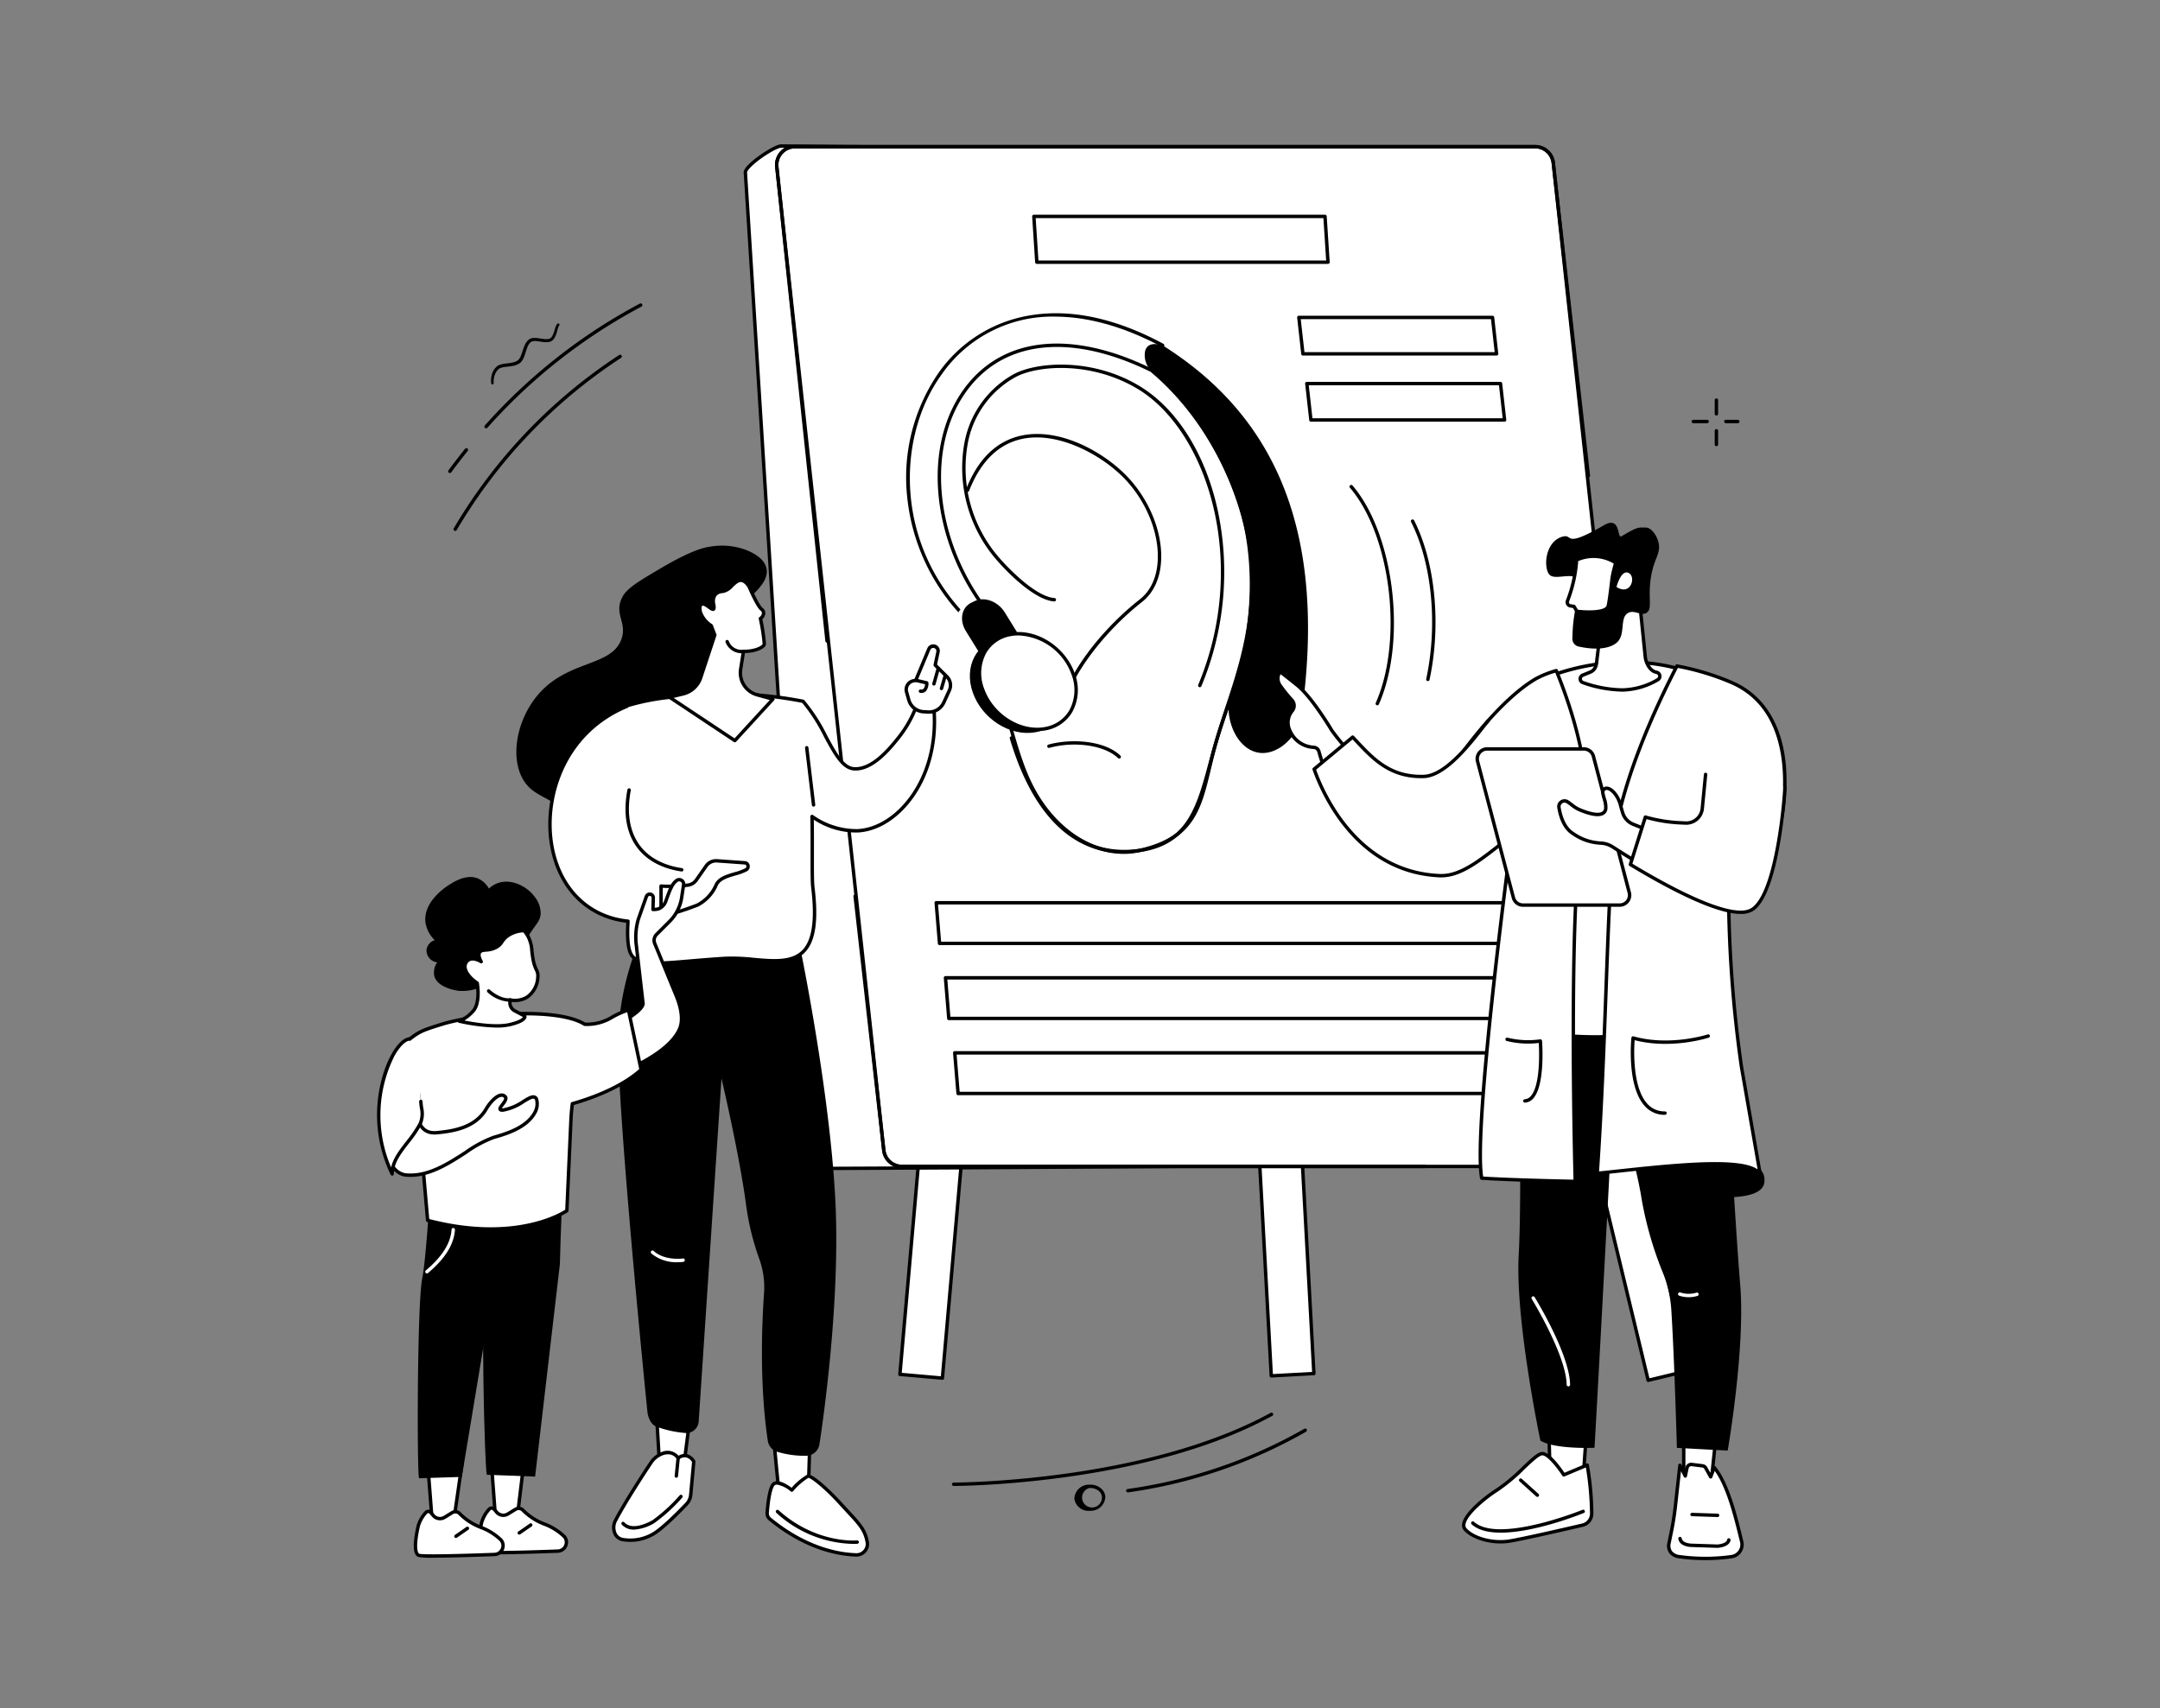 <svg xmlns="http://www.w3.org/2000/svg" xmlns:xlink="http://www.w3.org/1999/xlink" width="464" height="367" viewBox="0 0 464 367">
  <rect x="0" y="0" width="464" height="367" fill="#808080" stroke="none"/>
  <defs>
    <clipPath id="clip-path">
      <rect id="Rectángulo_345097" data-name="Rectángulo 345097" width="302.785" height="304.167" fill="none"/>
    </clipPath>
  </defs>
  <g id="Grupo_1000160" data-name="Grupo 1000160" transform="translate(-96 12682)">
    <g id="Grupo_1000154" data-name="Grupo 1000154" transform="translate(177 -12651)">
      <rect id="Rectángulo_345094" data-name="Rectángulo 345094" width="67.826" height="9.166" transform="translate(112.311 264.255) rotate(-84.967)" fill="#fff"/>
      <g id="Grupo_999250" data-name="Grupo 999250">
        <g id="Grupo_999249" data-name="Grupo 999249" clip-path="url(#clip-path)">
          <path id="Trazado_702671" data-name="Trazado 702671" d="M683.01,1250.274h-.032l-9.13-.8a.366.366,0,0,1-.332-.4l5.95-67.565a.367.367,0,0,1,.129-.248.358.358,0,0,1,.267-.084l9.131.8a.366.366,0,0,1,.332.4l-5.95,67.565a.366.366,0,0,1-.364.333m-8.734-1.5,8.4.74,5.886-66.836-8.4-.74Z" transform="translate(-561.568 -984.849)"/>
          <rect id="Rectángulo_345095" data-name="Rectángulo 345095" width="9.166" height="67.826" transform="translate(188.387 196.856) rotate(-3.13)" fill="#fff"/>
          <path id="Trazado_702672" data-name="Trazado 702672" d="M1135.287,1248.1a.365.365,0,0,1-.365-.346l-3.7-67.724a.365.365,0,0,1,.345-.385l9.152-.5a.333.333,0,0,1,.264.093.364.364,0,0,1,.121.252l3.7,67.725a.365.365,0,0,1-.345.385l-9.152.5h-.02m-3.318-67.745,3.664,66.994,8.422-.461-3.664-66.995Z" transform="translate(-943.197 -983.158)"/>
          <rect id="Rectángulo_345096" data-name="Rectángulo 345096" width="9.166" height="67.826" transform="matrix(0.972, -0.234, 0.234, 0.972, 257.174, 199.589)" fill="#fff"/>
          <path id="Trazado_702673" data-name="Trazado 702673" d="M1561.316,1254.523a.367.367,0,0,1-.356-.28l-15.877-65.941a.366.366,0,0,1,.27-.441l8.911-2.146a.367.367,0,0,1,.442.27l15.877,65.941a.366.366,0,0,1-.27.442l-8.911,2.146a.378.378,0,0,1-.086.01m-15.436-66.037,15.706,65.23,8.2-1.975-15.707-65.23Z" transform="translate(-1288.264 -988.626)"/>
          <path id="Trazado_702674" data-name="Trazado 702674" d="M491.6,221.858a2.41,2.41,0,0,1-2.3-2.255L476,7.9c-.091-1.431,6.308-5.768,7.74-5.7L643.43,3.831c1.229.055-1.162,6.444-1.084,7.671L663.8,219.744c.091,1.431-172.2,2.114-172.2,2.114" transform="translate(-396.879 -1.835)" fill="#fff"/>
          <path id="Trazado_702675" data-name="Trazado 702675" d="M489.763,220.389h-.016a2.772,2.772,0,0,1-2.645-2.6L473.8,6.093c-.028-.442.289-.984,1-1.705,1.768-1.8,5.76-4.387,7.083-4.387h.042L641.6,1.63a.653.653,0,0,1,.513.269c.467.635.066,2.328-.649,5.041a15.422,15.422,0,0,0-.587,2.7l21.452,208.228a.411.411,0,0,1-.1.3c-.3.325-.936,1-86.858,1.7-42.393.343-85.174.514-85.6.516ZM481.874.731c-.956,0-4.722,2.3-6.558,4.168-.787.8-.791,1.115-.789,1.148l13.305,211.7a2.041,2.041,0,0,0,1.94,1.912c57.4-.228,165.859-.933,171.8-1.993L640.148,9.705a13.09,13.09,0,0,1,.608-2.951c.363-1.378,1.033-3.917.785-4.393L481.9.732h-.025" transform="translate(-395.045)"/>
          <path id="Trazado_702676" data-name="Trazado 702676" d="M702.38,222.145H543.386a3.924,3.924,0,0,1-3.9-3.5L516.508,7.417a3.924,3.924,0,0,1,3.9-4.348H679.4a3.924,3.924,0,0,1,3.9,3.5L706.281,217.8a3.924,3.924,0,0,1-3.9,4.348" transform="translate(-430.639 -2.559)" fill="#fff"/>
          <path id="Trazado_702677" data-name="Trazado 702677" d="M700.549,220.677H541.555a4.284,4.284,0,0,1-4.265-3.826L514.313,5.623A4.289,4.289,0,0,1,518.577.87H677.572A4.283,4.283,0,0,1,681.836,4.7l22.977,211.228a4.289,4.289,0,0,1-4.265,4.753M518.577,1.6a3.558,3.558,0,0,0-3.537,3.943l22.977,211.228a3.554,3.554,0,0,0,3.538,3.174H700.549A3.558,3.558,0,0,0,704.086,216L681.109,4.775A3.552,3.552,0,0,0,677.572,1.6Z" transform="translate(-428.807 -0.725)"/>
          <path id="Trazado_702678" data-name="Trazado 702678" d="M525.466,107.781a.365.365,0,0,1-.363-.327L514.313,5.622A4.289,4.289,0,0,1,518.577.87H677.572A4.283,4.283,0,0,1,681.836,4.7l7.538,67.181a.366.366,0,1,1-.727.081L681.109,4.776A3.553,3.553,0,0,0,677.572,1.6H518.577a3.558,3.558,0,0,0-3.537,3.943l10.79,101.833a.365.365,0,0,1-.325.4l-.039,0" transform="translate(-428.807 -0.725)"/>
          <path id="Trazado_702679" data-name="Trazado 702679" d="M738.32,1028.469H626.062a4.284,4.284,0,0,1-4.265-3.826L615.643,970.1a.366.366,0,1,1,.727-.082l6.154,54.547a3.553,3.553,0,0,0,3.538,3.175H738.32a.366.366,0,1,1,0,.731" transform="translate(-513.315 -808.518)"/>
          <path id="Trazado_702680" data-name="Trazado 702680" d="M855.207,987.565H721.521a.366.366,0,0,1-.365-.336l-.716-8.733a.366.366,0,0,1,.365-.4H854.491a.366.366,0,0,1,.365.336l.716,8.733a.366.366,0,0,1-.365.4m-133.349-.731H854.81l-.656-8H721.2Z" transform="translate(-600.694 -815.529)"/>
          <path id="Trazado_702681" data-name="Trazado 702681" d="M867.2,1084.57H733.51a.366.366,0,0,1-.365-.336l-.716-8.734a.366.366,0,0,1,.365-.4H866.48a.366.366,0,0,1,.365.336l.716,8.734a.366.366,0,0,1-.365.4m-133.349-.731H866.8l-.656-8H733.191Z" transform="translate(-610.69 -896.41)"/>
          <path id="Trazado_702682" data-name="Trazado 702682" d="M879.187,1181.57H745.5a.366.366,0,0,1-.365-.336l-.716-8.733a.366.366,0,0,1,.365-.4H878.47a.366.366,0,0,1,.365.336l.716,8.733a.366.366,0,0,1-.365.4m-133.349-.731H878.79l-.656-8H745.182Z" transform="translate(-620.688 -977.289)"/>
          <path id="Trazado_702683" data-name="Trazado 702683" d="M1242.294,315.609h-41.6a.366.366,0,0,1-.364-.325l-.876-7.822a.366.366,0,0,1,.363-.406h41.6a.366.366,0,0,1,.364.325l.876,7.822a.366.366,0,0,1-.364.406m-41.273-.731h40.865l-.794-7.091h-40.865Z" transform="translate(-1000.089 -256.02)"/>
          <path id="Trazado_702684" data-name="Trazado 702684" d="M1231.963,230.146h-41.6a.366.366,0,0,1-.363-.325l-.876-7.822a.366.366,0,0,1,.364-.406h41.6a.366.366,0,0,1,.364.325l.876,7.822a.366.366,0,0,1-.363.406m-41.274-.731h40.865l-.795-7.091h-40.865Z" transform="translate(-991.475 -184.761)"/>
          <path id="Trazado_702685" data-name="Trazado 702685" d="M910.194,101.592H847.649a.366.366,0,0,1-.365-.342l-.639-9.829a.366.366,0,0,1,.365-.389h62.545a.366.366,0,0,1,.365.342l.64,9.829a.366.366,0,0,1-.365.389m-62.2-.731H909.8l-.592-9.1H847.4Z" transform="translate(-705.922 -75.901)"/>
          <path id="Trazado_702686" data-name="Trazado 702686" d="M785.317,285.3c.132,14.816-4.557,23.558-7.892,34.748-3.509,11.773-2.631,20.694-16.584,23.773-8.805,1.944-17.948-3.678-23.1-13.59-4.893-9.42-5.8-22.706-13.391-37.356-19.251-37.176-1.378-65.151,17.1-62.25,29.316,4.6,43.708,36.628,43.868,54.675" transform="translate(-597.044 -192.12)" fill="#fff"/>
          <path id="Trazado_702687" data-name="Trazado 702687" d="M755.652,342.742c-7.686,0-15.4-5.336-19.981-14.161-2.2-4.233-3.563-9.108-5.143-14.754-1.9-6.805-4.063-14.518-8.249-22.6-12.457-24.056-9.089-43.46-1.783-53.6,4.947-6.865,12.148-10.3,19.261-9.18,16.656,2.616,27.2,13.655,33.114,22.454,6.734,10.022,10.973,22.505,11.063,32.579.1,11.305-2.547,18.968-5.349,27.081-.863,2.5-1.756,5.083-2.558,7.775-.649,2.178-1.142,4.236-1.619,6.228-2.04,8.515-3.652,15.241-15.236,17.8a16.307,16.307,0,0,1-3.519.382M737.1,228.969c-5.979,0-11.821,3.27-16.011,9.084-7.178,9.962-10.465,29.074,1.839,52.835,4.221,8.152,6.391,15.9,8.3,22.742,1.569,5.606,2.923,10.448,5.088,14.614,5.132,9.879,14.254,15.264,22.693,13.4,11.138-2.458,12.625-8.665,14.683-17.255.48-2,.975-4.069,1.63-6.265.806-2.707,1.7-5.3,2.568-7.805,2.781-8.051,5.408-15.656,5.309-26.835-.088-9.938-4.28-22.268-10.939-32.177-5.832-8.678-16.225-19.564-32.62-22.139a16.364,16.364,0,0,0-2.544-.2" transform="translate(-595.296 -190.302)"/>
          <path id="Trazado_702688" data-name="Trazado 702688" d="M756.006,342.681c-11.269,0-19.708-8.447-24.532-24.654a.365.365,0,1,1,.7-.208c5.18,17.4,14.562,25.663,27.127,23.894,10.289-1.449,12.321-8.987,14.893-18.531.435-1.614.885-3.283,1.392-4.984.694-2.328,1.443-4.609,2.168-6.815,2.844-8.65,5.529-16.82,5.426-28.5C783.035,266.525,770.191,234,739.9,229.24c-5.129-.807-10.03,1.038-14.17,5.331-9.3,9.641-13.033,29.032-9.295,48.251a.366.366,0,0,1-.718.14c-3.781-19.443.031-39.094,9.486-48.9,4.313-4.473,9.435-6.388,14.81-5.546,16.665,2.617,27.129,13.471,32.972,22.116,6.648,9.834,10.833,22.189,10.922,32.243.1,11.8-2.6,20.026-5.462,28.735-.724,2.2-1.472,4.476-2.163,6.795-.5,1.692-.953,3.356-1.387,4.966-2.538,9.416-4.729,17.548-15.5,19.065a24.356,24.356,0,0,1-3.4.245" transform="translate(-595.556 -190.374)"/>
          <path id="Trazado_702689" data-name="Trazado 702689" d="M881.527,775.3a.365.365,0,0,1-.254-.1c-2.833-2.738-9.315-3.7-14.759-2.195a.366.366,0,0,1-.195-.705c4.97-1.376,12.112-.865,15.463,2.374a.366.366,0,0,1-.254.628" transform="translate(-722.103 -643.339)"/>
          <path id="Trazado_702690" data-name="Trazado 702690" d="M807.072,354.074a.366.366,0,0,1-.337-.507c11.011-26.329,1.938-54.666-13.093-63.631-10.03-5.982-21.577-5-26.223-2.451a20.5,20.5,0,0,0-10.244,14.544,29.4,29.4,0,0,0,6.344,23.684c2.562,3.066,8.436,8.936,12.333,9.2a.366.366,0,0,1,.34.39.37.37,0,0,1-.39.34c-4.136-.281-10.02-6.079-12.845-9.461a30.147,30.147,0,0,1-6.5-24.288,21.22,21.22,0,0,1,10.611-15.05c4.794-2.63,16.674-3.664,26.95,2.464,8,4.771,14.133,14.39,16.826,26.39a63.623,63.623,0,0,1-3.434,38.151.366.366,0,0,1-.337.225" transform="translate(-630.339 -237.437)"/>
          <path id="Trazado_702691" data-name="Trazado 702691" d="M781.766,434.212h-.018a.366.366,0,0,1-.348-.383c.294-6.161,7.74-16.656,16.953-23.895,2.339-1.838,3.67-4.752,3.846-8.428.3-6.23-2.8-13.4-7.9-18.266s-13.959-9.38-21.327-7.75c-5.04,1.116-8.838,4.859-11.288,11.124a.366.366,0,1,1-.681-.266c2.544-6.506,6.518-10.4,11.811-11.571,7.671-1.7,16.571,2.762,21.99,7.935,5.244,5.006,8.433,12.4,8.123,18.831-.187,3.894-1.614,6.995-4.125,8.968-8.914,7-16.394,17.481-16.674,23.355a.366.366,0,0,1-.365.348" transform="translate(-634.497 -312.178)"/>
          <path id="Trazado_702692" data-name="Trazado 702692" d="M699.831,286.917c-30.614-28.792-6.849-85.45,41.014-59.742l-2.749,5.2c-41.789-20.252-57.252,22.775-35.09,51.73Z" transform="translate(-572.091 -183.979)" fill="#fff"/>
          <path id="Trazado_702693" data-name="Trazado 702693" d="M698.013,285.4a.366.366,0,0,1-.251-.1,43.528,43.528,0,0,1-13.613-27.461,39.582,39.582,0,0,1,6.756-26.657,29.87,29.87,0,0,1,19.207-12.256c8.854-1.6,18.639.431,29.088,6.043a.366.366,0,0,1,.15.493l-2.749,5.2a.365.365,0,0,1-.483.158c-16.28-7.89-30.257-6.727-38.35,3.19-9.713,11.9-8.118,32.535,3.71,47.988a.365.365,0,0,1-.048.5l-3.175,2.809a.364.364,0,0,1-.242.092m17.867-66.283A28.99,28.99,0,0,0,691.5,231.615c-9.825,13.652-10.04,37.124,6.522,52.928l2.67-2.362c-11.841-15.685-13.355-36.534-3.49-48.624,8.271-10.137,22.444-11.419,38.917-3.539l2.414-4.57c-7.982-4.234-15.667-6.326-22.653-6.326" transform="translate(-570.273 -182.1)"/>
          <path id="Trazado_702694" data-name="Trazado 702694" d="M760.7,608.852l-.737.355c-2.1,1.013-4.989-.074-6.447-2.427l-4.62-7.456c-1.458-2.353-.936-5.082,1.167-6.095l.737-.355c2.1-1.013,4.989.074,6.447,2.427l4.62,7.456c1.458,2.353.936,5.082-1.167,6.1" transform="translate(-623.731 -494.016)" fill="#fff"/>
          <path id="Trazado_702695" data-name="Trazado 702695" d="M768.632,604.44l-.737.355c-2.1,1.013-4.989-.074-6.447-2.427l-4.62-7.456c-1.458-2.353-.936-5.082,1.166-6.095l.737-.355c2.1-1.013,4.989.074,6.447,2.427l4.62,7.456c1.458,2.353.936,5.082-1.167,6.1" transform="translate(-630.345 -490.337)"/>
          <path id="Trazado_702696" data-name="Trazado 702696" d="M786.22,645.769c2,5.6-.739,10.885-6.109,11.8s-11.341-2.883-13.338-8.485.739-10.885,6.109-11.8,11.342,2.883,13.338,8.485" transform="translate(-638.782 -531.247)"/>
          <path id="Trazado_702697" data-name="Trazado 702697" d="M798.734,641.215c2,5.6-.739,10.885-6.109,11.8s-11.341-2.883-13.338-8.485.739-10.885,6.109-11.8,11.342,2.883,13.338,8.485" transform="translate(-649.217 -527.45)" fill="#fff"/>
          <path id="Trazado_702698" data-name="Trazado 702698" d="M789.2,651.686c-5.047,0-10.223-3.686-12.067-8.862a9.891,9.891,0,0,1,.52-8.327,8.257,8.257,0,0,1,5.872-3.957c5.526-.945,11.694,2.97,13.744,8.722a9.892,9.892,0,0,1-.52,8.327,8.258,8.258,0,0,1-5.872,3.957,9.958,9.958,0,0,1-1.676.14m-3.986-20.556a9.342,9.342,0,0,0-1.567.131,7.539,7.539,0,0,0-5.363,3.606,9.162,9.162,0,0,0-.462,7.711c1.936,5.433,7.737,9.132,12.932,8.247a7.539,7.539,0,0,0,5.363-3.606,9.164,9.164,0,0,0,.462-7.711,12.686,12.686,0,0,0-11.365-8.378" transform="translate(-647.41 -525.62)"/>
          <path id="Trazado_702699" data-name="Trazado 702699" d="M1009.958,336.269c.089,6.648,5.252,12.52,11.332,8.472a10.523,10.523,0,0,0,4.469-7.519c5.548-40.856-7.253-64.444-29.938-78.727-2.358-.674-3.436-.068-3.778,1.274a4.814,4.814,0,0,0,1.658,4.519c20.827,19.1,25.617,43.293,16.257,71.98" transform="translate(-827.067 -215.3)"/>
          <path id="Trazado_702700" data-name="Trazado 702700" d="M1262.764,487.6a.366.366,0,0,1-.334-.514c5.954-13.482,3.255-35.95-5.554-46.233a.366.366,0,0,1,.556-.476c8.963,10.462,11.717,33.305,5.668,47a.366.366,0,0,1-.335.218" transform="translate(-1047.895 -367.078)"/>
          <path id="Trazado_702701" data-name="Trazado 702701" d="M1339.732,519.524a.366.366,0,0,1-.358-.443c2.513-11.665,1.233-24.919-3.26-33.765a.366.366,0,0,1,.652-.331c4.564,8.987,5.868,22.431,3.323,34.251a.366.366,0,0,1-.357.289" transform="translate(-1114.004 -404.207)"/>
          <path id="Trazado_702702" data-name="Trazado 702702" d="M139.105,232.5a.366.366,0,0,1-.272-.609,119.668,119.668,0,0,1,33.283-26.178.366.366,0,1,1,.342.646,118.947,118.947,0,0,0-33.08,26.019.364.364,0,0,1-.272.122" transform="translate(-115.679 -171.484)"/>
          <path id="Trazado_702703" data-name="Trazado 702703" d="M92.25,398.1a.366.366,0,0,1-.294-.582c1.144-1.558,2.34-3.112,3.555-4.62a.365.365,0,0,1,.569.458c-1.208,1.5-2.4,3.045-3.535,4.594a.365.365,0,0,1-.3.149" transform="translate(-76.612 -327.477)"/>
          <path id="Trazado_702704" data-name="Trazado 702704" d="M99.156,309.831a.366.366,0,0,1-.313-.553,112.833,112.833,0,0,1,35.541-37.239.366.366,0,1,1,.4.613,112.111,112.111,0,0,0-35.311,37,.366.366,0,0,1-.314.178" transform="translate(-82.371 -226.773)"/>
          <path id="Trazado_702705" data-name="Trazado 702705" d="M147.319,244.375a4.985,4.985,0,0,1,.05-1.45,3.848,3.848,0,0,1,.51-1.378,3.518,3.518,0,0,1,.466-.593,3.179,3.179,0,0,1,.289-.258l.177-.121.182-.089a5.062,5.062,0,0,1,1.42-.333c.457-.059.9-.106,1.326-.189a3.4,3.4,0,0,0,1.156-.408c.633-.36.888-1.262,1.172-2.11a11.309,11.309,0,0,1,.494-1.317,2.988,2.988,0,0,1,.938-1.2,1.778,1.778,0,0,1,.8-.269,3.959,3.959,0,0,1,.744,0c.476.04.927.121,1.369.18a4.037,4.037,0,0,0,1.246.031,1.215,1.215,0,0,0,.805-.675,6.4,6.4,0,0,0,.467-1.209c.066-.215.132-.436.213-.661a2.2,2.2,0,0,1,.359-.694.274.274,0,0,1,.425.346l-.009.011a1.76,1.76,0,0,0-.241.522c-.067.2-.125.421-.187.641a6.919,6.919,0,0,1-.483,1.34,2.423,2.423,0,0,1-.469.629,1.584,1.584,0,0,1-.747.381,4.58,4.58,0,0,1-1.466-.01c-.459-.057-.9-.132-1.335-.164a1.834,1.834,0,0,0-1.1.162,2.327,2.327,0,0,0-.7.937,10.717,10.717,0,0,0-.449,1.238,11.687,11.687,0,0,1-.476,1.324,3.3,3.3,0,0,1-.388.656l-.125.157-.154.142a1.953,1.953,0,0,1-.324.237,4.106,4.106,0,0,1-1.4.491c-.468.088-.929.132-1.373.186a4.976,4.976,0,0,0-1.231.258l-.126.056-.106.069a2.613,2.613,0,0,0-.223.19,2.859,2.859,0,0,0-.385.467,4.079,4.079,0,0,0-.569,2.41v.021a.274.274,0,0,1-.546.048" transform="translate(-122.807 -193.045)"/>
          <path id="Trazado_702706" data-name="Trazado 702706" d="M904.407,1738.031a3.058,3.058,0,0,1-3.242-2.58,3.108,3.108,0,0,1,3.127-3.037,3.651,3.651,0,0,1,2.381.634,2.594,2.594,0,0,1,1.141,1.936,3.109,3.109,0,0,1-3.127,3.037c-.094.007-.187.01-.279.01m.168-4.9c-.077,0-.154,0-.232.008a2.132,2.132,0,1,0,2.741,1.892,1.878,1.878,0,0,0-.836-1.392,2.882,2.882,0,0,0-1.673-.508" transform="translate(-751.376 -1444.458)"/>
          <path id="Trazado_702707" data-name="Trazado 702707" d="M968.456,1673.675a.366.366,0,0,1-.052-.728,106.209,106.209,0,0,0,37.96-12.93.366.366,0,1,1,.364.634,106.94,106.94,0,0,1-38.22,13.02.382.382,0,0,1-.052,0" transform="translate(-807.183 -1384.063)"/>
          <path id="Trazado_702708" data-name="Trazado 702708" d="M743.261,1655.13h-.01a.366.366,0,0,1,0-.731h.011c.825,0,40.993-.141,68.09-14.969a.366.366,0,1,1,.351.641c-27.258,14.916-67.6,15.059-68.443,15.059" transform="translate(-619.41 -1366.9)"/>
          <path id="Trazado_702709" data-name="Trazado 702709" d="M1729.156,332.236a.365.365,0,0,1-.366-.366v-2.925a.366.366,0,1,1,.731,0v2.925a.365.365,0,0,1-.366.366" transform="translate(-1441.445 -273.965)"/>
          <path id="Trazado_702710" data-name="Trazado 702710" d="M1729.156,371.838a.365.365,0,0,1-.366-.366v-2.925a.366.366,0,1,1,.731,0v2.925a.365.365,0,0,1-.366.366" transform="translate(-1441.445 -306.985)"/>
          <path id="Trazado_702711" data-name="Trazado 702711" d="M1702.38,356.812h-2.925a.366.366,0,1,1,0-.731h2.925a.366.366,0,1,1,0,.731" transform="translate(-1416.681 -296.896)"/>
          <path id="Trazado_702712" data-name="Trazado 702712" d="M1743.815,356.812h-2.56a.366.366,0,0,1,0-.731h2.56a.366.366,0,1,1,0,.731" transform="translate(-1451.534 -296.896)"/>
          <path id="Trazado_702713" data-name="Trazado 702713" d="M1640.144,1311.8s3.869,4.6,15.317,4.951c10.056.309,10.212-2.559,10.1-4.064-.119-1.584-1.223-3.631-9.944-4.6-9.747-1.083-15.471,3.713-15.471,3.713" transform="translate(-1367.533 -1090.533)"/>
          <path id="Trazado_702714" data-name="Trazado 702714" d="M1686.485,1804.938a28.861,28.861,0,0,1-7.235-.926.366.366,0,1,1,.2-.7,27.287,27.287,0,0,0,11.83.392.366.366,0,1,1,.163.713,22.416,22.416,0,0,1-4.958.525" transform="translate(-1399.918 -1503.567)"/>
          <path id="Trazado_702715" data-name="Trazado 702715" d="M1695.519,1673.432l-.912,8.69-5.876.688v-10.3Z" transform="translate(-1408.045 -1394.517)" fill="#fff"/>
          <path id="Trazado_702716" data-name="Trazado 702716" d="M1686.9,1681.342a.366.366,0,0,1-.366-.366v-10.3a.366.366,0,0,1,.415-.363l6.788.925a.366.366,0,0,1,.314.4l-.912,8.69a.366.366,0,0,1-.321.325l-5.876.688-.042,0m.366-10.25v9.474l5.177-.607.845-8.047Z" transform="translate(-1406.21 -1392.682)"/>
          <path id="Trazado_702717" data-name="Trazado 702717" d="M1671.672,1726.111a41.046,41.046,0,0,0,11.168,0,2.628,2.628,0,0,0,2.207-3.226c-1.038-4.218-2.826-12.223-5.9-15.932l-.763,2.012-1.053-1.894a.931.931,0,0,0-.7-.472l-2.307-.293a.933.933,0,0,0-1.03.733l-.367,1.745-1.153-2.291-.984,8.858q-.293,2.639-.824,5.242l-.527,2.579a2.319,2.319,0,0,0,2.226,2.941" transform="translate(-1391.911 -1422.689)" fill="#fff"/>
          <path id="Trazado_702718" data-name="Trazado 702718" d="M1675.39,1725.026a40.5,40.5,0,0,1-5.605-.384,3.072,3.072,0,0,1-2.155-1.152,2.788,2.788,0,0,1-.379-2.219l.527-2.584c.351-1.719.626-3.471.819-5.21l.983-8.858a.366.366,0,0,1,.69-.124l.683,1.358.152-.723a1.309,1.309,0,0,1,1.434-1.021l2.307.292a1.3,1.3,0,0,1,.972.658l.67,1.205.484-1.275a.366.366,0,0,1,.624-.1c2.914,3.522,4.688,10.811,5.747,15.167l.222.911a2.982,2.982,0,0,1-.427,2.383,3.021,3.021,0,0,1-2.085,1.292,41.453,41.453,0,0,1-5.664.387m-5.5-1.108a40.6,40.6,0,0,0,11.067,0,2.288,2.288,0,0,0,1.579-.979,2.218,2.218,0,0,0,.323-1.8l-.223-.913c-1-4.091-2.629-10.807-5.208-14.366l-.531,1.4a.365.365,0,0,1-.315.235.361.361,0,0,1-.346-.187l-1.053-1.894a.567.567,0,0,0-.424-.287l-2.307-.292a.568.568,0,0,0-.626.446l-.367,1.745a.366.366,0,0,1-.684.089l-.6-1.19-.847,7.633c-.2,1.761-.475,3.536-.83,5.275l-.526,2.579a2.089,2.089,0,0,0,.256,1.652,2.43,2.43,0,0,0,1.663.854" transform="translate(-1390.074 -1420.859)"/>
          <path id="Trazado_702719" data-name="Trazado 702719" d="M1703.092,1769.718h-.012l-5.507-.182a.366.366,0,0,1,.024-.731l5.507.182a.366.366,0,0,1-.012.731" transform="translate(-1415.122 -1474.808)"/>
          <path id="Trazado_702720" data-name="Trazado 702720" d="M1690.182,1802.212h-.012l-5.507-.182c-.09.006-2.642,0-2.922-1.775a.366.366,0,0,1,.722-.115c.181,1.147,2.155,1.159,2.209,1.159h0l5.5.181c1.938-.194,2.052-.973,2.052-.981a.365.365,0,0,1,.365-.354h.012a.365.365,0,0,1,.353.378c0,.146-.123,1.434-2.735,1.687l-.036,0" transform="translate(-1402.212 -1500.679)"/>
          <path id="Trazado_702721" data-name="Trazado 702721" d="M1522.459,1650.235l-.881,12.681h-7.07l-.329-12.681Z" transform="translate(-1262.506 -1375.947)" fill="#fff"/>
          <path id="Trazado_702722" data-name="Trazado 702722" d="M1519.745,1661.448h-7.07a.366.366,0,0,1-.366-.356l-.329-12.681a.366.366,0,0,1,.366-.375h8.279a.365.365,0,0,1,.365.391l-.88,12.681a.366.366,0,0,1-.365.34m-6.714-.731h6.373l.829-11.95h-7.512Z" transform="translate(-1260.672 -1374.113)"/>
          <path id="Trazado_702723" data-name="Trazado 702723" d="M1431.923,1705.184a2.552,2.552,0,0,1-1.97,2.525c-4.065.946-13.221,3.052-15.833,3.441-3.39.5-7.556-.534-9.347-2.517s4.011-6.717,6.764-8.439c4.09-2.559,8.02-7.616,9.668-7.844s4.724,4.553,4.724,4.553l5.028-2.112a62.244,62.244,0,0,1,.966,10.393" transform="translate(-1171.003 -1411.056)" fill="#fff"/>
          <path id="Trazado_702724" data-name="Trazado 702724" d="M1410.512,1709.81c-3.117,0-6.328-1.083-7.846-2.764a1.7,1.7,0,0,1-.41-1.444c.348-2.5,5.036-6.164,7.251-7.55a38.6,38.6,0,0,0,5.678-4.739c1.852-1.757,3.19-3.027,4.133-3.157,1.632-.233,4.114,3.256,4.913,4.46l4.747-1.994a.365.365,0,0,1,.5.264,63.253,63.253,0,0,1,.974,10.46,2.933,2.933,0,0,1-2.254,2.886c-3.891.906-13.225,3.054-15.861,3.447a12.459,12.459,0,0,1-1.826.131m8.982-18.935a.577.577,0,0,0-.075.005c-.71.1-2.177,1.49-3.73,2.964a39.166,39.166,0,0,1-5.794,4.828c-2.267,1.418-6.623,4.936-6.915,7.031a1,1,0,0,0,.228.853c1.671,1.85,5.633,2.9,9.022,2.4,2.61-.389,11.921-2.532,15.8-3.435a2.2,2.2,0,0,0,1.688-2.163,65.219,65.219,0,0,0-.878-9.885l-4.609,1.936a.365.365,0,0,1-.449-.139c-1.195-1.856-3.283-4.394-4.291-4.394" transform="translate(-1169.167 -1409.223)"/>
          <path id="Trazado_702725" data-name="Trazado 702725" d="M1420.293,1769.768c-2.575,0-4.84-.488-6.29-1.8a.366.366,0,0,1,.49-.543c5.258,4.746,23.141-2.483,23.321-2.556a.366.366,0,1,1,.276.677c-.557.228-10.438,4.22-17.8,4.22" transform="translate(-1178.879 -1471.506)"/>
          <path id="Trazado_702726" data-name="Trazado 702726" d="M1479.727,1728.306a.364.364,0,0,1-.245-.094l-3.6-3.244a.366.366,0,0,1,.49-.543l3.6,3.244a.366.366,0,0,1-.245.637" transform="translate(-1230.476 -1437.727)"/>
          <path id="Trazado_702727" data-name="Trazado 702727" d="M1519.334,1143.112s2.191,39.643,3.337,53.328-2.681,35.683-2.681,35.683l-10.913-.573s-.539-19.265-1.2-29.635a25.708,25.708,0,0,0-1.762-7.869,77.42,77.42,0,0,1-4.576-15.719c-1.366-8.98-6.02-23.165-6.02-23.165s-3.78,70.8-4.144,76.361c0,0-8.558.381-11.626-1.549,0,0-5.436-25.815-4.656-39.861s-.077-48.942-.077-48.942Z" transform="translate(-1229.854 -951.495)"/>
          <path id="Trazado_702728" data-name="Trazado 702728" d="M1683.643,1484.913a6.46,6.46,0,0,1-2.048-.334.366.366,0,0,1,.231-.694,5.719,5.719,0,0,0,3.469.052.366.366,0,1,1,.21.7,6.476,6.476,0,0,1-1.863.275" transform="translate(-1401.886 -1237.231)" fill="#fff"/>
          <path id="Trazado_702729" data-name="Trazado 702729" d="M1499.916,1508.4a.366.366,0,0,1-.366-.359c-.117-6.354-7.431-18.3-7.5-18.419a.366.366,0,1,1,.623-.383c.306.5,7.493,12.237,7.613,18.789a.366.366,0,0,1-.359.373Z" transform="translate(-1244.005 -1241.563)" fill="#fff"/>
          <path id="Trazado_702730" data-name="Trazado 702730" d="M1179.519,698.775a41.145,41.145,0,0,1-3.741-4.514s-4.215-7.107-7.413-9.676-3.7-2.908-3.7-2.908a2.606,2.606,0,0,0,0,2.908,31.216,31.216,0,0,0,2.59,3.218,1.759,1.759,0,0,1,.038,2.289,3.928,3.928,0,0,0-.532,4.168,5.907,5.907,0,0,0,5.188,3.666,1.238,1.238,0,0,1,1.084.9c.232.832.642,2.21,1.25,3.935Z" transform="translate(-970.713 -568.374)" fill="#fff"/>
          <path id="Trazado_702731" data-name="Trazado 702731" d="M1172.431,701.293a.366.366,0,0,1-.345-.244c-.608-1.723-1.02-3.1-1.257-3.958a.868.868,0,0,0-.766-.633,6.235,6.235,0,0,1-5.495-3.9,4.281,4.281,0,0,1,.589-4.534,1.391,1.391,0,0,0-.029-1.814,31.6,31.6,0,0,1-2.625-3.265,2.954,2.954,0,0,1,.016-3.325.366.366,0,0,1,.5-.083c.021.014.551.377,3.724,2.927,3.213,2.581,7.325,9.482,7.5,9.775a41.509,41.509,0,0,0,3.692,4.449.365.365,0,0,1-.044.543l-5.235,3.986a.365.365,0,0,1-.221.075m-9.5-20.91a2.233,2.233,0,0,0,.194,2.172,30.878,30.878,0,0,0,2.555,3.172,2.119,2.119,0,0,1,.048,2.764,3.564,3.564,0,0,0-.475,3.8,5.533,5.533,0,0,0,4.881,3.436,1.594,1.594,0,0,1,1.4,1.165c.213.764.566,1.954,1.077,3.437l4.512-3.435a41.347,41.347,0,0,1-3.5-4.262c-.055-.09-4.231-7.1-7.34-9.6-1.994-1.6-2.933-2.332-3.356-2.653" transform="translate(-968.859 -566.54)"/>
          <path id="Trazado_702732" data-name="Trazado 702732" d="M1511.879,671.735s-13.27-6.416-31.8.6c-15.511,5.869,2.685,48.416-.227,76.562,0,0,24.4,3.676,31.238-5.607,3.61-4.9.79-71.551.79-71.551" transform="translate(-1228.785 -557.848)" fill="#fff"/>
          <path id="Trazado_702733" data-name="Trazado 702733" d="M1488.721,748.279a79.293,79.293,0,0,1-10.8-.745.366.366,0,0,1-.309-.4c1.171-11.318-1.044-24.722-3.186-37.684-3.155-19.09-5.88-35.577,3.647-39.182,18.465-6.986,31.955-.648,32.09-.583a.366.366,0,0,1,.206.314c.115,2.727,2.784,66.837-.86,71.783-3.917,5.317-13.265,6.5-20.786,6.5m-10.347-1.42c2.98.395,24.35,2.9,30.545-5.509,2.786-3.781,1.7-48.02.728-71.092-1.712-.741-14.364-5.718-31.316.7-8.967,3.393-6.287,19.606-3.185,38.379,2.129,12.877,4.328,26.188,3.228,37.527" transform="translate(-1226.908 -556.128)"/>
          <path id="Trazado_702734" data-name="Trazado 702734" d="M1401.333,698.219s8.058-11.58,16.064-16.219a20.88,20.88,0,0,1,4.329-1.717c3.255,7.978,8.238,22.778,5.767,33.757-2.928,13.015-2.084,59.974-1.7,75.975-15.928-.348-20.086-.71-20.086-.71-2.009-11.03,6.744-75.566,6.744-75.566Z" transform="translate(-1168.415 -567.212)" fill="#fff"/>
          <path id="Trazado_702735" data-name="Trazado 702735" d="M1423.957,788.542h-.008c-15.758-.344-20.068-.707-20.11-.711a.365.365,0,0,1-.328-.3c-1.969-10.808,6.152-71.326,6.722-75.537l-11.033-15.4a.365.365,0,0,1,0-.422c.08-.116,8.2-11.7,16.18-16.327a21.216,21.216,0,0,1,4.409-1.751.364.364,0,0,1,.442.213c3.233,7.924,8.283,22.874,5.786,33.976-2.945,13.09-2.04,61.393-1.692,75.886a.366.366,0,0,1-.366.375m-19.773-1.418c1.16.081,6.144.386,19.4.678-.355-14.962-1.22-62.624,1.718-75.682,2.422-10.765-2.42-25.312-5.624-33.23a19.966,19.966,0,0,0-3.932,1.587c-7.255,4.205-14.663,14.317-15.8,15.9l10.965,15.309a.364.364,0,0,1,.065.262c-.087.639-8.581,63.562-6.793,75.174" transform="translate(-1166.58 -565.373)"/>
          <path id="Trazado_702736" data-name="Trazado 702736" d="M1580.2,714.679c1.123-14.044,9.253-31.506,13.834-40.388a55.321,55.321,0,0,1,11.677,3.517c16.308,6.983,10.522,30.739,10.522,30.739l-11.07-1.685-.041,13.884a273.526,273.526,0,0,0,2.748,39.488l4.1,23.548c-1.489-4.856-24.393-1.524-35.058-.518,1.811-26.36,2.027-52.8,3.29-68.585" transform="translate(-1314.806 -562.216)" fill="#fff"/>
          <path id="Trazado_702737" data-name="Trazado 702737" d="M1610.128,782.312a.366.366,0,0,1-.349-.258c-1.183-3.859-18.8-1.955-29.323-.818-1.951.211-3.793.41-5.352.557a.36.36,0,0,1-.29-.1.367.367,0,0,1-.109-.287c.953-13.865,1.466-27.8,1.919-40.1.414-11.268.773-21,1.371-28.485l.365.029-.365-.029c1.123-14.038,9.175-31.416,13.874-40.526a.367.367,0,0,1,.392-.192,55.85,55.85,0,0,1,11.755,3.541c6.8,2.911,10.81,9.237,11.6,18.292a44.922,44.922,0,0,1-.863,12.869.366.366,0,0,1-.41.275l-10.651-1.621-.04,13.459a274.043,274.043,0,0,0,2.744,39.435l4.1,23.537a.365.365,0,0,1-.361.429m-17.733-109.446c-4.691,9.124-12.567,26.22-13.67,40.007-.6,7.47-.956,17.194-1.37,28.453-.448,12.177-.956,25.962-1.89,39.7,1.459-.142,3.141-.323,4.913-.515,13.345-1.442,25.568-2.491,29.144.084l-3.851-22.131a274.776,274.776,0,0,1-2.753-39.552l.041-13.884a.367.367,0,0,1,.128-.277.359.359,0,0,1,.293-.084l10.732,1.634c.6-2.865,4.421-23.651-10.383-29.99a55.074,55.074,0,0,0-11.333-3.443" transform="translate(-1312.97 -560.381)"/>
          <path id="Trazado_702738" data-name="Trazado 702738" d="M1462.38,1168.595a.366.366,0,0,1-.02-.731,1.828,1.828,0,0,0,1.309-.691c2.071-2.365,1.8-9.629,1.7-11.4a18.988,18.988,0,0,1-6.918-.432.366.366,0,0,1,.188-.706,18.43,18.43,0,0,0,7.006.36.366.366,0,0,1,.427.332c.03.383.695,9.41-1.858,12.326a2.556,2.556,0,0,1-1.819.939h-.021" transform="translate(-1215.817 -962.714)"/>
          <path id="Trazado_702739" data-name="Trazado 702739" d="M1627.624,1167.683a5.62,5.62,0,0,1-4.326-1.9c-3.875-4.266-2.908-14.224-2.865-14.646a.366.366,0,0,1,.158-.265.371.371,0,0,1,.305-.05c7.824,2.208,15.862-.39,15.942-.416a.366.366,0,0,1,.229.694c-.08.027-8.034,2.6-15.942.542-.14,1.963-.505,10.105,2.714,13.649a4.918,4.918,0,0,0,3.785,1.656.138.138,0,0,0,.038,0,.366.366,0,0,1,0,.731Z" transform="translate(-1350.983 -959.183)"/>
          <path id="Trazado_702740" data-name="Trazado 702740" d="M1211.057,758.194c3.062,8.677,11.192,22.2,26.959,22.888,5.478.239,10.812-5.2,18.034-10.592,0,0-7.563-22.749-8.065-22.132-2.358,2.9-8.258,11.27-13.407,11.409-7.627.206-11.3-4.287-15.237-8.453Z" transform="translate(-1009.765 -623.962)" fill="#fff"/>
          <path id="Trazado_702741" data-name="Trazado 702741" d="M1236.542,777.094q-.187,0-.375-.008c-18.023-.787-25.443-17.9-27.288-23.131a.366.366,0,0,1,.111-.4l8.285-6.88a.366.366,0,0,1,.5.03q.382.4.763.812c3.717,3.968,7.232,7.722,14.2,7.527,4.382-.119,9.452-6.589,12.176-10.065.589-.751,1.054-1.345,1.4-1.737a.365.365,0,1,1,.546.486c-.334.376-.792.961-1.373,1.7-2.8,3.571-8.005,10.217-12.731,10.345-7.316.2-11.088-3.847-14.752-7.759l-.525-.56-7.824,6.5c1.942,5.381,9.245,21.649,26.545,22.4,4.208.177,8.294-3.062,13.484-7.171.936-.741,1.9-1.507,2.908-2.28a.366.366,0,0,1,.446.579c-1,.77-1.966,1.535-2.9,2.274-5.161,4.085-9.268,7.336-13.6,7.336" transform="translate(-1007.931 -619.601)"/>
          <path id="Trazado_702742" data-name="Trazado 702742" d="M1431.7,815.052h20.764a2.134,2.134,0,0,0,2.064-2.677l-7.7-29.28a2.134,2.134,0,0,0-2.064-1.591H1424a2.134,2.134,0,0,0-2.064,2.677l7.7,29.28a2.134,2.134,0,0,0,2.064,1.591" transform="translate(-1185.535 -651.609)" fill="#fff"/>
          <path id="Trazado_702743" data-name="Trazado 702743" d="M1450.632,813.584h-20.764a2.5,2.5,0,0,1-2.417-1.864l-7.7-29.28a2.5,2.5,0,0,1,2.417-3.136h20.764a2.5,2.5,0,0,1,2.417,1.863l7.7,29.28a2.5,2.5,0,0,1-2.417,3.136m-28.467-33.548a1.768,1.768,0,0,0-1.71,2.218l7.7,29.28a1.77,1.77,0,0,0,1.71,1.319h20.764a1.768,1.768,0,0,0,1.71-2.218l-7.7-29.28a1.77,1.77,0,0,0-1.71-1.318Z" transform="translate(-1183.7 -649.776)"/>
          <path id="Trazado_702744" data-name="Trazado 702744" d="M1546.045,841.163l-2.684-1.079a3.857,3.857,0,0,1-2.246-2.424c-.141-.451-.3-1.012-.487-1.708-.719-2.734-2.847-4.362-3.669-3.237-.493.675.742,2.726.5,4.072-.412,2.31-4.519.609-5.2.348a12.089,12.089,0,0,1-2.995-1.864,1.212,1.212,0,0,0-1.854,1.22c.318,1.93,1.1,4.39,3,5.576a11.18,11.18,0,0,0,6.127,2.077,5.189,5.189,0,0,1,2.442.829c1.114.723,2.916,1.872,5.116,3.2Z" transform="translate(-1273.526 -694.008)" fill="#fff"/>
          <path id="Trazado_702745" data-name="Trazado 702745" d="M1542.265,846.7a.365.365,0,0,1-.189-.053c-2.191-1.324-4-2.475-5.126-3.208a4.852,4.852,0,0,0-2.271-.771l-.132-.01a11.467,11.467,0,0,1-6.162-2.121c-2.033-1.268-2.844-3.869-3.166-5.827a1.577,1.577,0,0,1,2.415-1.586c.4.261.7.494.966.7a6.592,6.592,0,0,0,1.96,1.129l.093.036c2.536.99,3.655.87,4.147.594a.936.936,0,0,0,.467-.7,5.28,5.28,0,0,0-.322-2.068c-.253-.894-.473-1.665-.115-2.155a1.215,1.215,0,0,1,1.269-.484c1.222.231,2.532,1.883,3.048,3.843.167.634.329,1.2.482,1.692a3.482,3.482,0,0,0,2.034,2.194l2.683,1.079a.365.365,0,0,1,.216.437l-1.945,7.011a.365.365,0,0,1-.353.268m-15.49-13.1a.835.835,0,0,0-.457.14.847.847,0,0,0-.376.856c.3,1.809,1.031,4.2,2.832,5.325a10.841,10.841,0,0,0,5.828,2.012l.133.01a5.58,5.58,0,0,1,2.614.887c1.053.683,2.7,1.732,4.694,2.945l1.729-6.231-2.38-.957a4.212,4.212,0,0,1-2.459-2.654c-.156-.5-.322-1.08-.491-1.724-.486-1.848-1.664-3.158-2.477-3.311a.494.494,0,0,0-.543.2c-.147.2.07.966.228,1.524a5.745,5.745,0,0,1,.338,2.4,1.647,1.647,0,0,1-.829,1.211c-.929.52-2.489.34-4.771-.551l-.09-.035a7.3,7.3,0,0,1-2.144-1.233c-.268-.207-.544-.42-.92-.666a.834.834,0,0,0-.459-.141" transform="translate(-1271.692 -692.173)"/>
          <path id="Trazado_702746" data-name="Trazado 702746" d="M1619.811,829.7c8.124,4.911,21.676,12.285,26.043,9.757,5.6-3.241,7.143-25.057,7.143-26.362l-16.949-3.555-.8,8.214a3.451,3.451,0,0,1-3.606,3.047,33.612,33.612,0,0,1-8.618-1.284Z" transform="translate(-1350.58 -674.987)" fill="#fff"/>
          <path id="Trazado_702747" data-name="Trazado 702747" d="M1641.687,842.648c-5.551,0-15.719-5.372-23.9-10.318a.366.366,0,0,1-.16-.423l3.214-10.184a.366.366,0,0,1,.437-.245,32.276,32.276,0,0,0,7.9,1.241l.646.032a3.089,3.089,0,0,0,3.224-2.724l.718-7.38a.366.366,0,1,1,.728.071l-.719,7.388a3.831,3.831,0,0,1-3.988,3.376l-.644-.032a32.075,32.075,0,0,1-7.709-1.179l-3.025,9.582c13.281,8,22.3,11.409,25.424,9.6,5.292-3.064,6.961-24.183,6.961-26.046a.366.366,0,0,1,.731,0c0,.224-1.355,23.222-7.326,26.679a5,5,0,0,1-2.514.558" transform="translate(-1348.744 -677.301)"/>
          <path id="Trazado_702748" data-name="Trazado 702748" d="M1559.873,587.179a.255.255,0,0,0-.143.2l-1.07,9.117c-.216,1.295,0,2.777-1.5,3.457l-1.662.678a.851.851,0,0,0,.04,1.591,26.766,26.766,0,0,0,8.4,1.583,15.7,15.7,0,0,0,7.7-2.211.854.854,0,0,0-.209-1.562l-.278-.075c-1.242-.335-2.037-1.905-2.21-3.18l-1.312-12.962a.256.256,0,0,0-.366-.2Z" transform="translate(-1296.518 -486.586)" fill="#fff"/>
          <path id="Trazado_702749" data-name="Trazado 702749" d="M1562.148,602.337h-.038a27.01,27.01,0,0,1-8.524-1.6,1.217,1.217,0,0,1-.057-2.275l1.662-.678c.99-.45,1.075-1.335,1.174-2.359.026-.269.053-.547.1-.819l1.068-9.1a.618.618,0,0,1,.347-.487l7.4-3.569a.622.622,0,0,1,.888.5l1.312,12.962c.159,1.171.894,2.581,1.941,2.864l.278.075a1.22,1.22,0,0,1,.3,2.233,16.006,16.006,0,0,1-7.843,2.26m-3.9-16.689-1.063,9.057c-.044.265-.068.519-.094.787-.105,1.092-.225,2.33-1.613,2.96l-1.676.684a.485.485,0,0,0,.022.907,26.269,26.269,0,0,0,8.285,1.562h.036a15.272,15.272,0,0,0,7.477-2.162.475.475,0,0,0,.237-.482.483.483,0,0,0-.359-.411l-.278-.075c-1.366-.369-2.28-2.032-2.477-3.484l-1.3-12.819Zm.007-.061h0Z" transform="translate(-1294.683 -484.751)"/>
          <path id="Trazado_702750" data-name="Trazado 702750" d="M1514.378,492.23c2.606-.795-.05,2.734,9.026-2.5,3.614-2.083,2.76,2.942,3.7,2.4,3.468-1.986,3.348-1.922,5.287-1.886,1.284.024,2.615,2.059,2.8,3.776.239,2.267-1.432,3.274-1.9,8.3-.327,3.53.434,5.441-.753,6.233s-2.61-.734-3.988.042c-1.783,1-.591,4.229-2.118,6.059-.963,1.153-3.6,2.221-8.508,1.151a1.7,1.7,0,0,1-1.336-1.709c.029-1.046.072-2.368.219-3.626.7-6,2.352-7.718,1.293-8.97-1.622-1.919-5.443.335-6.567-1.292-1.167-1.69-.72-6.9,2.848-7.986" transform="translate(-1259.817 -407.91)"/>
          <path id="Trazado_702751" data-name="Trazado 702751" d="M1548.637,533.884l-.41,1.6a16.843,16.843,0,0,0-.422,2.288c-.165,1.448-.467,3.936-.742,5.315-.4,2.027-6.753,1.213-6.753,1.213l-.625-1.039-.742-.111a.836.836,0,0,1-.4-.163.806.806,0,0,1-.259-.914,29.053,29.053,0,0,0,1.944-8.78,8.74,8.74,0,0,1,8.406.594" transform="translate(-1282.564 -443.979)" fill="#fff"/>
          <path id="Trazado_702752" data-name="Trazado 702752" d="M1541.19,542.959a22.925,22.925,0,0,1-2.761-.18.366.366,0,0,1-.267-.174l-.536-.892-.572-.086a1.2,1.2,0,0,1-.572-.239,1.172,1.172,0,0,1-.374-1.326,29.013,29.013,0,0,0,1.922-8.655.364.364,0,0,1,.193-.32,9.03,9.03,0,0,1,8.774.607.367.367,0,0,1,.159.4l-.41,1.6a16.559,16.559,0,0,0-.413,2.238c-.158,1.391-.465,3.936-.746,5.346-.274,1.375-2.474,1.685-4.4,1.685m-2.493-.884c2.488.294,5.946.2,6.173-.944.276-1.384.58-3.905.737-5.286a17.245,17.245,0,0,1,.431-2.337l.343-1.335a8.44,8.44,0,0,0-7.623-.532,29.633,29.633,0,0,1-1.964,8.674.442.442,0,0,0,.144.5.468.468,0,0,0,.224.088l.742.111a.368.368,0,0,1,.259.173Z" transform="translate(-1280.729 -442.099)"/>
          <path id="Trazado_702753" data-name="Trazado 702753" d="M1601.816,556.435s.981-3.84,2.628-3.013.461,5.026-2.628,3.013" transform="translate(-1335.576 -461.339)" fill="#fff"/>
          <path id="Trazado_702754" data-name="Trazado 702754" d="M368.231,1640.81l-1.669,13.006-4.656.032-.86-14.265Z" transform="translate(-301.036 -1367.066)" fill="#fff"/>
          <path id="Trazado_702755" data-name="Trazado 702755" d="M360.072,1652.379a.365.365,0,0,1-.365-.343l-.859-14.265a.365.365,0,0,1,.426-.382l7.186,1.227a.366.366,0,0,1,.3.407l-1.669,13.006a.366.366,0,0,1-.36.319l-4.656.032Zm-.467-14.192.811,13.458,3.99-.027,1.584-12.341Z" transform="translate(-299.202 -1365.231)"/>
          <path id="Trazado_702756" data-name="Trazado 702756" d="M521.172,1684.81l-.315,10.462-6.137-.118-1.072-11.1Z" transform="translate(-428.274 -1404.14)" fill="#fff"/>
          <path id="Trazado_702757" data-name="Trazado 702757" d="M519.022,1693.806h-.007l-6.137-.118a.366.366,0,0,1-.357-.33l-1.072-11.105a.365.365,0,0,1,.106-.294.376.376,0,0,1,.295-.1l7.525.761a.366.366,0,0,1,.329.375l-.315,10.461a.366.366,0,0,1-.366.354m-5.8-.842,5.45.1.294-9.76-6.742-.682Z" transform="translate(-426.438 -1402.31)"/>
          <path id="Trazado_702758" data-name="Trazado 702758" d="M504.733,1730.606a1.572,1.572,0,0,1-.565-1.331c.114-1.528.437-4.775,1.176-5.933.979-1.536,4.116,1.06,4.116,1.06s2.246-2.53,3.457-2.988c.627-.237,3.885,2.442,7.085,5.967,3.507,3.864,5.137,5.148,5.666,8.227a2.346,2.346,0,0,1-2.392,2.711c-3.57-.1-10.679-1.252-18.543-7.714" transform="translate(-420.366 -1435.284)" fill="#fff"/>
          <path id="Trazado_702759" data-name="Trazado 702759" d="M521.513,1736.9h-.081c-3.592-.105-10.807-1.258-18.765-7.8a1.935,1.935,0,0,1-.7-1.641c.132-1.764.467-4.9,1.232-6.1a1.377,1.377,0,0,1,.973-.634c1.174-.185,2.761.9,3.411,1.392a13.313,13.313,0,0,1,3.369-2.832c1.073-.406,5.162,3.5,7.485,6.064.552.609,1.058,1.153,1.52,1.65,2.511,2.7,3.772,4.06,4.236,6.76a2.654,2.654,0,0,1-.621,2.2,2.723,2.723,0,0,1-2.061.943m-17.052-15.465a1.143,1.143,0,0,0-.174.013.638.638,0,0,0-.469.3c-.5.777-.9,2.878-1.119,5.763a1.2,1.2,0,0,0,.432,1.021h0c7.79,6.4,14.823,7.528,18.322,7.63a1.96,1.96,0,0,0,1.569-.691,1.926,1.926,0,0,0,.452-1.593c-.427-2.486-1.563-3.708-4.051-6.386-.464-.5-.971-1.046-1.526-1.657-3.467-3.82-6.187-5.828-6.709-5.862a14.327,14.327,0,0,0-3.288,2.879.366.366,0,0,1-.507.039,6.331,6.331,0,0,0-2.933-1.463" transform="translate(-418.532 -1433.492)"/>
          <path id="Trazado_702760" data-name="Trazado 702760" d="M532,1772.332a25.167,25.167,0,0,1-16.5-6.677.366.366,0,1,1,.489-.544c8.074,7.259,16.752,6.471,16.839,6.462a.366.366,0,0,1,.075.728c-.017,0-.338.031-.9.031" transform="translate(-429.72 -1471.651)"/>
          <path id="Trazado_702761" data-name="Trazado 702761" d="M322.4,1700.074l.655-7.147a2.164,2.164,0,0,0-3.354-.749,2.726,2.726,0,0,0-3.577-.887,5.04,5.04,0,0,0-2.287,1.916c-1.534,2.313-5.547,8.449-7.646,12.474-.7,1.35-.336,3.724,1.69,4.013a9.727,9.727,0,0,0,6.27-1.1c2.046-1.1,5.736-4.851,7.352-6.546a3.3,3.3,0,0,0,.9-1.977" transform="translate(-255.026 -1409.933)" fill="#fff"/>
          <path id="Trazado_702762" data-name="Trazado 702762" d="M307.628,1708.343a11.627,11.627,0,0,1-1.639-.12,2.568,2.568,0,0,1-1.974-1.4,3.573,3.573,0,0,1,.012-3.147c2.092-4.012,6.058-10.084,7.666-12.508a5.389,5.389,0,0,1,2.455-2.053,3.133,3.133,0,0,1,3.8.732,2.421,2.421,0,0,1,1.835-.358,2.992,2.992,0,0,1,1.758,1.431.37.37,0,0,1,.04.2l-.655,7.147h0a3.685,3.685,0,0,1-1,2.2c-1.909,2-5.414,5.523-7.444,6.616a9.909,9.909,0,0,1-4.855,1.257m8.039-18.812a3.321,3.321,0,0,0-1.247.266,4.662,4.662,0,0,0-2.119,1.779c-1.6,2.414-5.55,8.46-7.626,12.441a2.85,2.85,0,0,0-.01,2.475,1.83,1.83,0,0,0,1.427,1.007,9.345,9.345,0,0,0,6.045-1.058c2.014-1.084,5.748-4.89,7.261-6.476a2.951,2.951,0,0,0,.8-1.758l.644-7.029a2.191,2.191,0,0,0-1.229-.974,1.883,1.883,0,0,0-1.533.437.355.355,0,0,1-.292.062.365.365,0,0,1-.241-.176,2.205,2.205,0,0,0-1.876-1m4.893,8.71h0Z" transform="translate(-253.184 -1408.1)"/>
          <path id="Trazado_702763" data-name="Trazado 702763" d="M318.434,1753a3.4,3.4,0,0,1-2.612-1.072.366.366,0,0,1,.539-.495c1.692,1.839,5.071.11,6.067-.463a34.993,34.993,0,0,0,5.834-5.337.366.366,0,0,1,.535.5,35.484,35.484,0,0,1-6,5.471,9.556,9.556,0,0,1-4.358,1.4" transform="translate(-263.248 -1455.395)"/>
          <path id="Trazado_702764" data-name="Trazado 702764" d="M384.958,1700.5l-.037,0a.366.366,0,0,1-.327-.4l.387-3.849a.372.372,0,0,1,.4-.327.366.366,0,0,1,.327.4l-.387,3.849a.366.366,0,0,1-.363.329" transform="translate(-320.668 -1414.036)"/>
          <path id="Trazado_702765" data-name="Trazado 702765" d="M351.994,1117.589a2.916,2.916,0,0,0,2.779-2.473c1.024-6.734,3.965-27.983,3.58-47.744-.465-23.872-7.659-58.624-7.659-58.624s-11.352-1.671-19.767-1.395a16.627,16.627,0,0,1-12.808-4.889,60.936,60.936,0,0,0-6.534,23.546c-.8,12.78,6.237,82.206,6.237,82.206s.265,2.566,2.028,3.144a22.773,22.773,0,0,0,6.2,1.339,2.657,2.657,0,0,0,2.779-2.478l4.9-73.679s3.823,16.159,5.278,27.111a55.87,55.87,0,0,0,2.84,11.645,17.818,17.818,0,0,1,1.019,7.351c-.453,6.469-1,19.615.81,31.718a2.921,2.921,0,0,0,2.072,2.379,20.285,20.285,0,0,0,6.251.841" transform="translate(-259.742 -835.844)"/>
          <path id="Trazado_702766" data-name="Trazado 702766" d="M359.523,1432.317a8.364,8.364,0,0,1-5.594-1.88.366.366,0,1,1,.493-.541c2.377,2.167,6.228,1.625,6.266,1.619a.366.366,0,0,1,.108.724,9.231,9.231,0,0,1-1.274.079" transform="translate(-295.003 -1192.152)" fill="#fff"/>
          <path id="Trazado_702767" data-name="Trazado 702767" d="M224.812,575.6c.2.615,3.81,12.408-4.1,17.139-7.4,4.422-19.145-.753-21.311-1.707-5.994-2.641-12.768-7.873-11.638-11.39.47-1.463,2.06-1.856,1.968-3.323-.144-2.3-4.177-3.2-6.562-5.221-5.17-4.381-3.758-15.025,2.341-21.225,6.444-6.551,15.27-5.246,17.14-11.249,1.076-3.453-1.77-5.236.139-8.837,1-1.884,3.467-3.336,8.4-6.24,6.768-3.982,9.471-4.411,10.4-4.537a14.77,14.77,0,0,1,8,.8c.963.421,3.332,1.456,4.023,3.444.726,2.086-.846,3.923-1.7,4.922-1.912,2.236-4.095,2.665-5.4,3.671-5.864,4.511,3.436,12.739-.154,23.941-1.781,5.559-5.377,7.608-4.4,13.141.537,3.034,1.783,3.351,2.855,6.675" transform="translate(-150.075 -432.565)"/>
          <path id="Trazado_702768" data-name="Trazado 702768" d="M305.956,713.265l-3.908-.146a24.471,24.471,0,0,1-3.686,6.394c-1.79,2.234-5.6,6.994-9.591,6.7-4.113-.305-6.2-9.342-10.928-14.5a89.523,89.523,0,0,0-17.019-1.64,86.4,86.4,0,0,0-12.057.828,50.84,50.84,0,0,0-7.582,1.44l0-.005-.052.02c-.353.1-.731.2-1.145.322.019.034.034.07.053.1-22.626,9.344-21.587,44.019.2,46.175-.231,3.653-.05,6.72,1.168,7.764,2.563,2.2,7.692.989,19.61.228,9.76-.623,21.541,6.019,18.926-15.278-.242-1.968-.041-9.576-.172-15.209a16.451,16.451,0,0,0,9.877,3.072c8.653-.525,17.569-11.4,16.3-26.263" transform="translate(-186.337 -592.047)" fill="#fff"/>
          <path id="Trazado_702769" data-name="Trazado 702769" d="M244.559,766.5c-2.428,0-4.04-.339-5.207-1.34-1.138-.975-1.558-3.431-1.316-7.715-8.747-1.019-15.037-7.568-16.455-17.175-1.521-10.308,2.921-23.907,16.24-29.557a.087.087,0,0,1,.005-.013.365.365,0,0,1,.237-.212c.415-.118.794-.225,1.148-.323l.024-.011a.351.351,0,0,1,.094-.021,51.271,51.271,0,0,1,7.565-1.433A87.519,87.519,0,0,1,259,707.868h.007a90.133,90.133,0,0,1,17.082,1.647.364.364,0,0,1,.2.112,37.566,37.566,0,0,1,4.891,7.565c1.922,3.571,3.581,6.656,5.794,6.82,3.792.279,7.5-4.34,9.278-6.562a24.086,24.086,0,0,0,3.63-6.3.362.362,0,0,1,.354-.232l3.907.146a.366.366,0,0,1,.351.334c.68,7.972-1.538,15.562-6.086,20.825-3.053,3.534-6.8,5.606-10.558,5.834a16.438,16.438,0,0,1-9.519-2.748c.041,2.273.036,4.827.032,7.1-.006,3.367-.012,6.276.122,7.371.885,7.2.223,11.669-2.082,14.053-2.537,2.624-6.637,2.262-10.977,1.876a41.814,41.814,0,0,0-6.207-.242c-2.891.185-5.358.393-7.535.577-2.958.251-5.281.447-7.129.447m-6.018-55.387a.364.364,0,0,1-.185.169c-13.155,5.434-17.543,18.78-16.052,28.881,1.385,9.386,7.575,15.743,16.153,16.592a.365.365,0,0,1,.329.387c-.262,4.136.088,6.647,1.041,7.463,1.825,1.564,5.159,1.282,11.8.719,2.181-.185,4.652-.394,7.55-.579a42.3,42.3,0,0,1,6.318.243c4.162.369,8.092.718,10.387-1.656,2.11-2.182,2.725-6.583,1.882-13.455-.14-1.141-.134-4.07-.128-7.462,0-2.51.01-5.354-.046-7.783a.366.366,0,0,1,.572-.31,16.234,16.234,0,0,0,9.648,3.009c3.557-.216,7.126-2.2,10.049-5.582,4.358-5.045,6.514-12.3,5.936-19.963l-3.324-.125a24.77,24.77,0,0,1-3.645,6.248c-1.857,2.319-5.719,7.142-9.9,6.834-2.613-.194-4.361-3.442-6.384-7.2a37.678,37.678,0,0,0-4.7-7.328,89.419,89.419,0,0,0-16.824-1.611H259a86.778,86.778,0,0,0-12.005.824,50.565,50.565,0,0,0-7.537,1.431l-.029.007-.891.25" transform="translate(-184.514 -590.212)"/>
          <path id="Trazado_702770" data-name="Trazado 702770" d="M685.92,656.084l2.792-6.677a1.038,1.038,0,0,1,1.973.616l-.593,2.8,2.513,2.491a2.6,2.6,0,0,1,.534,2.926l-1.2,2.621a3.5,3.5,0,0,1-3.383,2.04l-.969-.055a3.5,3.5,0,0,1-3.173-2.545l-.479-1.7a1.92,1.92,0,0,1,1.435-2.4Z" transform="translate(-570.198 -540.936)" fill="#fff"/>
          <path id="Trazado_702771" data-name="Trazado 702771" d="M686.923,661.432c-.075,0-.149,0-.225-.007l-.969-.055a3.869,3.869,0,0,1-3.5-2.81l-.479-1.7a2.284,2.284,0,0,1,1.708-2.853l.362-.08,2.719-6.5a1.4,1.4,0,0,1,2.668.833l-.552,2.6,2.372,2.35a2.974,2.974,0,0,1,.609,3.337l-1.2,2.621a3.843,3.843,0,0,1-3.511,2.26m.907-14.133a.671.671,0,0,0-.619.413l-2.792,6.677a.367.367,0,0,1-.259.216l-.548.12a1.554,1.554,0,0,0-1.162,1.94l.479,1.7a3.139,3.139,0,0,0,2.842,2.279l.969.055a3.12,3.12,0,0,0,3.03-1.827l1.2-2.621a2.24,2.24,0,0,0-.459-2.514L688,651.242a.365.365,0,0,1-.1-.335l.593-2.8a.673.673,0,0,0-.658-.812m-3.749,6.949h0Z" transform="translate(-568.36 -539.1)"/>
          <path id="Trazado_702772" data-name="Trazado 702772" d="M696.233,692.778l2.352.554s.149,1.978-1.349,1.784Z" transform="translate(-580.511 -577.63)" fill="#fff"/>
          <path id="Trazado_702773" data-name="Trazado 702773" d="M695.6,693.66a1.858,1.858,0,0,1-.244-.016.365.365,0,1,1,.094-.725.7.7,0,0,0,.6-.15,1.537,1.537,0,0,0,.336-.982l-2.071-.488a.366.366,0,1,1,.168-.712l2.352.554a.366.366,0,0,1,.281.329,2.5,2.5,0,0,1-.561,1.829,1.348,1.348,0,0,1-.955.361" transform="translate(-578.676 -575.796)"/>
          <path id="Trazado_702774" data-name="Trazado 702774" d="M720.655,677.172l-.94,3.358Z" transform="translate(-600.09 -564.618)" fill="#fff"/>
          <path id="Trazado_702775" data-name="Trazado 702775" d="M717.881,679.062a.358.358,0,0,1-.1-.014.365.365,0,0,1-.254-.45l.94-3.359a.366.366,0,0,1,.7.2l-.94,3.358a.366.366,0,0,1-.352.267" transform="translate(-598.256 -562.784)"/>
          <path id="Trazado_702776" data-name="Trazado 702776" d="M730.24,687.361l-.775,2.665Z" transform="translate(-608.22 -573.114)" fill="#fff"/>
          <path id="Trazado_702777" data-name="Trazado 702777" d="M727.632,688.554a.366.366,0,0,1-.351-.468l.775-2.665a.366.366,0,0,1,.7.2l-.775,2.665a.366.366,0,0,1-.351.264" transform="translate(-606.386 -571.276)"/>
          <path id="Trazado_702778" data-name="Trazado 702778" d="M554.961,790.874a.366.366,0,0,1-.363-.323l-1.464-12.262a.366.366,0,1,1,.726-.086l1.464,12.262a.366.366,0,0,1-.32.406l-.044,0" transform="translate(-461.195 -648.588)"/>
          <path id="Trazado_702779" data-name="Trazado 702779" d="M385.041,926.518l-6.035-.432a2.613,2.613,0,0,0-2.314,1.141l-2.068,2.96a2.658,2.658,0,0,1-1.625,1.09,28.722,28.722,0,0,1-5.97.234v6.568a65.446,65.446,0,0,0,7.789-2.474,8.726,8.726,0,0,0,4.055-4.346c.984-2.113,4.562-2.181,6.443-3.258a.794.794,0,0,0-.274-1.483" transform="translate(-306.024 -772.155)" fill="#fff"/>
          <path id="Trazado_702780" data-name="Trazado 702780" d="M365.194,936.607a.366.366,0,0,1-.366-.366v-6.569a.366.366,0,0,1,.113-.265.376.376,0,0,1,.269-.1,28.788,28.788,0,0,0,5.877-.226,2.29,2.29,0,0,0,1.4-.942l2.068-2.96a2.976,2.976,0,0,1,2.64-1.3l6.035.432a1.086,1.086,0,0,1,.991.866,1.182,1.182,0,0,1-.561,1.3,11.814,11.814,0,0,1-2.489.923c-1.589.466-3.233.947-3.8,2.172a9.03,9.03,0,0,1-4.247,4.53,66.323,66.323,0,0,1-7.841,2.491.374.374,0,0,1-.087.01m.366-6.553v5.719a66.644,66.644,0,0,0,7.293-2.348,8.48,8.48,0,0,0,3.854-4.158c.71-1.525,2.515-2.054,4.261-2.565a11.354,11.354,0,0,0,2.331-.856.451.451,0,0,0,.212-.5.362.362,0,0,0-.331-.3l-6.035-.432a2.266,2.266,0,0,0-1.989.986l-2.068,2.959a3.015,3.015,0,0,1-1.849,1.238,27.936,27.936,0,0,1-5.679.257" transform="translate(-304.189 -770.317)"/>
          <path id="Trazado_702781" data-name="Trazado 702781" d="M333.177,850.262a.394.394,0,0,1-.054,0c-4.3-.636-7.653-2.492-9.693-5.368-2.2-3.094-2.859-7.313-1.919-12.2a.366.366,0,0,1,.719.138c-.9,4.688-.28,8.713,1.8,11.64,1.922,2.709,5.1,4.461,9.2,5.067a.366.366,0,0,1-.053.728" transform="translate(-267.727 -694.039)"/>
          <path id="Trazado_702782" data-name="Trazado 702782" d="M147.756,1704.258l.775,10.431a1.942,1.942,0,0,0,1.908,2.07l1.231-.036a1.925,1.925,0,0,0,1.791-1.992l1.158-9.51Z" transform="translate(-123.197 -1420.991)" fill="#fff"/>
          <path id="Trazado_702783" data-name="Trazado 702783" d="M148.554,1715.29a2.135,2.135,0,0,1-1.516-.64,2.46,2.46,0,0,1-.707-1.788l-.774-10.413a.365.365,0,0,1,.415-.389l6.864.963a.366.366,0,0,1,.312.406l-1.155,9.488a2.279,2.279,0,0,1-2.146,2.335l-1.231.036h-.062m-2.234-12.442.742,9.979a.349.349,0,0,1,0,.037,1.728,1.728,0,0,0,.492,1.27,1.37,1.37,0,0,0,1.04.425l1.231-.036a1.554,1.554,0,0,0,1.436-1.627.394.394,0,0,1,0-.044l1.115-9.153Z" transform="translate(-121.364 -1419.155)"/>
          <path id="Trazado_702784" data-name="Trazado 702784" d="M134.788,1762.93a.7.7,0,0,0-1.064-.006,7.212,7.212,0,0,0-1.64,2.926c-.424,1.884-1.139,5.844.162,6.277.964.321,11.174-.014,16.227-.2a1.9,1.9,0,0,0,1.371-3.138,12.644,12.644,0,0,0-4.16-2.634,12.832,12.832,0,0,1-4.624-2.942,1.3,1.3,0,0,0-1.664-.278l-1.638,1.006a1.9,1.9,0,0,1-2.433-.385Z" transform="translate(-109.645 -1469.705)" fill="#fff"/>
          <path id="Trazado_702785" data-name="Trazado 702785" d="M133.484,1770.792a17.48,17.48,0,0,1-3.214-.151c-1.18-.393-1.316-2.648-.4-6.7a7.511,7.511,0,0,1,1.721-3.087,1.132,1.132,0,0,1,.811-.366,1.068,1.068,0,0,1,.807.375h0l.536.628a1.521,1.521,0,0,0,1.964.31l1.638-1.006a1.661,1.661,0,0,1,2.132.351,12.5,12.5,0,0,0,4.494,2.846,12.865,12.865,0,0,1,4.288,2.726,2.214,2.214,0,0,1,.378,2.362,2.257,2.257,0,0,1-2.009,1.383c-6.03.221-10.421.332-13.142.332m-1.091-9.577a.334.334,0,0,0-.255.116,6.946,6.946,0,0,0-1.558,2.766c-.85,3.776-.652,5.66-.079,5.85.237.08,2.1.3,16.1-.217a1.533,1.533,0,0,0,1.363-.94,1.469,1.469,0,0,0-.252-1.589,12.165,12.165,0,0,0-4.033-2.542,13.161,13.161,0,0,1-4.755-3.038.934.934,0,0,0-1.2-.206l-1.638,1.006a2.251,2.251,0,0,1-2.9-.459l-.536-.629a.334.334,0,0,0-.255-.118Z" transform="translate(-107.784 -1467.871)"/>
          <path id="Trazado_702786" data-name="Trazado 702786" d="M181.935,1784.728a.366.366,0,0,1-.209-.666l2.485-1.719a.366.366,0,0,1,.416.6l-2.485,1.719a.364.364,0,0,1-.208.065" transform="translate(-151.39 -1486.042)"/>
          <path id="Trazado_702787" data-name="Trazado 702787" d="M153.551,1353.779s-5.319,45.644-5.32,45.647l-10.365-.391c-.458-.67-1.393-37.416-.282-42.888.879-4.329,3.281-16.912,3.281-16.912l13.384-4.114s-.527,11.182-.7,18.658" transform="translate(-114.28 -1113.209)"/>
          <path id="Trazado_702788" data-name="Trazado 702788" d="M65.168,1701.36l.9,11.635a1.942,1.942,0,0,0,1.908,2.07l1.231-.036A1.925,1.925,0,0,0,71,1713.037l1.637-11.316Z" transform="translate(-54.336 -1418.574)" fill="#fff"/>
          <path id="Trazado_702789" data-name="Trazado 702789" d="M66.087,1713.591a2.133,2.133,0,0,1-1.515-.639,2.461,2.461,0,0,1-.708-1.787l-.9-11.617a.367.367,0,0,1,.1-.283.334.334,0,0,1,.28-.11l7.466.362a.366.366,0,0,1,.344.418l-1.634,11.291a2.279,2.279,0,0,1-2.146,2.33l-1.231.036h-.062M63.729,1699.9l.866,11.222a.328.328,0,0,1,0,.038,1.728,1.728,0,0,0,.492,1.27,1.354,1.354,0,0,0,1.04.425l1.231-.036a1.554,1.554,0,0,0,1.436-1.627.372.372,0,0,1,0-.052l1.58-10.917Z" transform="translate(-52.501 -1416.734)"/>
          <path id="Trazado_702790" data-name="Trazado 702790" d="M52.939,1767.277a.7.7,0,0,0-1.064-.006,7.213,7.213,0,0,0-1.64,2.926c-.424,1.884-1.139,5.844.162,6.277.964.321,11.174-.014,16.227-.2A1.9,1.9,0,0,0,68,1773.139a12.644,12.644,0,0,0-4.16-2.634,12.834,12.834,0,0,1-4.624-2.942,1.3,1.3,0,0,0-1.664-.278l-1.638,1.006a1.9,1.9,0,0,1-2.433-.385Z" transform="translate(-41.401 -1473.33)" fill="#fff"/>
          <path id="Trazado_702791" data-name="Trazado 702791" d="M51.633,1775.139a17.508,17.508,0,0,1-3.213-.151c-1.18-.393-1.316-2.649-.4-6.7a7.509,7.509,0,0,1,1.721-3.087,1.068,1.068,0,0,1,.8-.366h.006a1.068,1.068,0,0,1,.807.375l.536.628a1.52,1.52,0,0,0,1.963.31l1.638-1.006a1.664,1.664,0,0,1,2.133.351,12.5,12.5,0,0,0,4.494,2.845,12.868,12.868,0,0,1,4.288,2.726,2.215,2.215,0,0,1,.378,2.362,2.259,2.259,0,0,1-2.01,1.384c-6.03.22-10.422.331-13.142.331m-1.091-9.577a.333.333,0,0,0-.254.116,6.952,6.952,0,0,0-1.558,2.766c-.85,3.776-.652,5.659-.079,5.85.236.079,2.094.3,16.1-.216a1.534,1.534,0,0,0,1.364-.941,1.471,1.471,0,0,0-.253-1.589,12.172,12.172,0,0,0-4.033-2.542,13.166,13.166,0,0,1-4.755-3.038.934.934,0,0,0-1.2-.206l-1.637,1.006a2.25,2.25,0,0,1-2.9-.459l-.536-.629a.331.331,0,0,0-.254-.119Z" transform="translate(-39.539 -1471.496)"/>
          <path id="Trazado_702792" data-name="Trazado 702792" d="M100.087,1789.075a.366.366,0,0,1-.209-.666l2.485-1.719a.366.366,0,0,1,.416.6l-2.484,1.719a.366.366,0,0,1-.208.065" transform="translate(-83.146 -1489.667)"/>
          <path id="Trazado_702793" data-name="Trazado 702793" d="M69.531,1357.231s-7.464,45-7.465,45l-9.176.292c-.458-.67-.437-37.455.674-42.927.879-4.329,1.855-21.194,1.855-21.194l13,4.3a81.852,81.852,0,0,1,1.109,14.528" transform="translate(-43.864 -1115.947)"/>
          <path id="Trazado_702794" data-name="Trazado 702794" d="M62.608,1410.445a.366.366,0,0,1-.236-.646c3.514-2.956,5.323-5.827,5.53-8.777a.36.36,0,0,1,.39-.339.365.365,0,0,1,.339.39c-.222,3.157-2.115,6.195-5.789,9.285a.365.365,0,0,1-.235.086" transform="translate(-51.897 -1167.874)" fill="#fff"/>
          <path id="Trazado_702795" data-name="Trazado 702795" d="M237.072,982.142c5.331.959,7.777.943,12.186-1.111,0,0,4.912-2.718,4.448-4.108l-1.428-12.384a13.9,13.9,0,0,1,.45-5.6l1.716-4.833a.764.764,0,0,1,1.484.277l-.07,2.506a4.664,4.664,0,0,0,1.169-.121,2.765,2.765,0,0,0,1.6-1.689c.313-.884.826-2.3,1.04-2.686a4.216,4.216,0,0,1,1.35-1.776l.02-.011a.956.956,0,0,1,1.4.985l-.41,2.7a9.3,9.3,0,0,1-2.616,5.178l-2.778,2.781a1.8,1.8,0,0,0-.393,1.961l4.719,11.484c1.064,2.651,1.333,5.149.642,6.788-3.6,8.535-25.82,13.9-25.82,13.9Z" transform="translate(-196.592 -792.505)" fill="#fff"/>
          <path id="Trazado_702796" data-name="Trazado 702796" d="M233.946,994.933a.366.366,0,0,1-.364-.4l1.29-14.245a.366.366,0,0,1,.429-.327c5.3.955,7.647.93,11.967-1.082,2.221-1.23,4.475-3,4.255-3.661a.346.346,0,0,1-.016-.074l-1.428-12.384a14.185,14.185,0,0,1,.462-5.745l1.723-4.853a1.13,1.13,0,0,1,2.194.41l-.059,2.122a2.782,2.782,0,0,0,.665-.09,2.389,2.389,0,0,0,1.386-1.469c.365-1.033.847-2.347,1.065-2.742.044-.079.088-.163.135-.25a3.832,3.832,0,0,1,1.359-1.67,1.322,1.322,0,0,1,1.958,1.349l-.41,2.7a9.6,9.6,0,0,1-2.719,5.382l-2.779,2.781a1.434,1.434,0,0,0-.313,1.563l4.719,11.484c1.123,2.8,1.356,5.372.641,7.069-3.63,8.606-25.157,13.9-26.072,14.118a.355.355,0,0,1-.086.01m1.618-14.181-1.207,13.334c3.293-.857,21.881-6,25.073-13.565.641-1.521.406-3.893-.644-6.509l-4.718-11.481a2.165,2.165,0,0,1,.472-2.359l2.779-2.781a8.88,8.88,0,0,0,2.513-4.975l.41-2.7a.591.591,0,0,0-.865-.609,3.245,3.245,0,0,0-1.083,1.383c-.048.09-.095.178-.14.26-.15.27-.52,1.229-1.016,2.631a3.117,3.117,0,0,1-1.818,1.909,4.7,4.7,0,0,1-1.3.144.366.366,0,0,1-.362-.376l.07-2.506a.4.4,0,0,0-.774-.144l-1.717,4.833a13.451,13.451,0,0,0-.432,5.433l1.425,12.354c.439,1.557-3.426,3.837-4.63,4.5-4.378,2.04-6.91,2.119-12.035,1.22" transform="translate(-194.757 -790.686)"/>
          <path id="Trazado_702797" data-name="Trazado 702797" d="M86.254,1131.717l-2.709-12.824c-3.971,1.228-4.714,3.158-9.392,3.071-6.114-3.78-23.41-2.247-30.587-.039-5.137,1.581-5.02,1.706-8.131,4.058l2.394,8.551c1.353,3.589.64,7.393.974,11.215l1.606,18.347c19.8,5.188,29.9-2.083,29.9-2.083l.869-19.417q.08-1.794.314-3.574c3.941-1.1,10.56-3.5,14.758-7.305" transform="translate(-29.544 -932.92)" fill="#fff"/>
          <path id="Trazado_702798" data-name="Trazado 702798" d="M52.088,1164.477a53.635,53.635,0,0,1-13.607-1.861.366.366,0,0,1-.271-.322L36.6,1143.947c-.114-1.3-.108-2.612-.1-3.878a19.755,19.755,0,0,0-.851-7.239l-2.4-8.581a.366.366,0,0,1,.131-.39l.721-.548c2.442-1.862,2.756-2.1,7.523-3.568,7.02-2.16,24.41-3.814,30.8.024h.193a9.973,9.973,0,0,0,5.47-1.513,18.562,18.562,0,0,1,3.516-1.544.366.366,0,0,1,.466.274l2.709,12.824a.365.365,0,0,1-.112.346c-4.524,4.1-11.6,6.447-14.671,7.321-.137,1.1-.232,2.209-.281,3.3l-.869,19.417a.366.366,0,0,1-.152.28c-.075.054-5.731,4-16.6,4m-13.173-2.5c17.975,4.632,27.914-1.168,29.206-2l.861-19.232c.054-1.194.16-2.407.317-3.6a.365.365,0,0,1,.264-.3c2.852-.795,9.92-3.065,14.455-7.084l-2.582-12.22a18.448,18.448,0,0,0-3,1.367,10.738,10.738,0,0,1-6.121,1.6.367.367,0,0,1-.186-.054c-5.913-3.656-23.184-2.186-30.288,0-4.642,1.428-4.893,1.62-7.294,3.45l-.525.4,2.327,8.312a20.57,20.57,0,0,1,.888,7.47c-.006,1.25-.012,2.542.1,3.811Z" transform="translate(-27.71 -931.087)"/>
          <path id="Trazado_702799" data-name="Trazado 702799" d="M9.6,1181.741a10.373,10.373,0,0,1,1.258-1.828l2.09,5.545a42.082,42.082,0,0,1,1.938,6.864c.353,2.373,1.481,4.049,4.127,3.816,3.338-.294,8.253-.985,10.654-5.09,1.056-1.806,2.951-3.676,4.024-2.724.67.595-.507,1.611-.945,2.387-.269.477.061.632.6.556,3.731-.524,6.121-3.993,7.136-2.388a3.845,3.845,0,0,1-.4,3.022c-1.811,3.2-6.161,4.484-8.815,5.248-4.953,1.426-11.589,8.871-19.026,8.053-5.639-.62-5.953-17.323-2.644-23.461" transform="translate(-6.23 -983.798)" fill="#fff"/>
          <path id="Trazado_702800" data-name="Trazado 702800" d="M11.618,1203.8a10.9,10.9,0,0,1-1.2-.065,4.35,4.35,0,0,1-3.258-2.669c-2.574-4.9-2.4-16.267.332-21.33a10.781,10.781,0,0,1,1.3-1.892.37.37,0,0,1,.341-.123.365.365,0,0,1,.279.231l2.09,5.545a42.544,42.544,0,0,1,1.954,6.923c.381,2.562,1.6,3.709,3.736,3.521,3.91-.345,8.2-1.2,10.371-4.91.834-1.426,2.211-2.95,3.408-3.141a1.384,1.384,0,0,1,1.174.328c.744.66.062,1.561-.436,2.219a6.073,6.073,0,0,0-.433.621l-.014.026a1.3,1.3,0,0,0,.247-.013,11.115,11.115,0,0,0,4.24-1.815c1.3-.8,2.525-1.561,3.255-.406a4.126,4.126,0,0,1-.389,3.4c-1.9,3.366-6.366,4.651-9.032,5.419a25.329,25.329,0,0,0-5.859,3.166c-3.62,2.339-7.685,4.965-12.11,4.965m-3.48-23.717c-2.643,4.9-2.818,15.9-.328,20.643a3.68,3.68,0,0,0,2.69,2.281c4.632.515,8.988-2.3,12.831-4.787a25.757,25.757,0,0,1,6.054-3.254c2.559-.737,6.841-1.97,8.6-5.076a3.637,3.637,0,0,0,.408-2.646c-.3-.471-.774-.276-2.253.637a11.7,11.7,0,0,1-4.523,1.917c-.495.069-.836-.025-1.011-.282a.729.729,0,0,1,.04-.815,6.734,6.734,0,0,1,.487-.7c.523-.691.736-1.051.533-1.231a.652.652,0,0,0-.573-.153c-.807.129-2.023,1.3-2.892,2.788-2.34,4-6.842,4.908-10.938,5.269-1.761.159-3.971-.435-4.521-4.126a41.841,41.841,0,0,0-1.918-6.789l-1.864-4.947a9.971,9.971,0,0,0-.82,1.273" transform="translate(-4.449 -981.966)"/>
          <path id="Trazado_702801" data-name="Trazado 702801" d="M11.1,1174.667c-2.005,3.856-6.07,6.86-6,10.725-6.773-14.145.078-28.644,3.67-28.986a54.15,54.15,0,0,1,2.489,13.43c.1,1.759.65,3.268-.162,4.83" transform="translate(-1.863 -964.198)" fill="#fff"/>
          <path id="Trazado_702802" data-name="Trazado 702802" d="M3.245,1183.919a.366.366,0,0,1-.33-.208c-5.23-10.922-2.324-21.442.217-25.936,1.221-2.16,2.588-3.462,3.748-3.572a.359.359,0,0,1,.4.329.365.365,0,0,1-.329.4c-.892.085-2.111,1.313-3.18,3.2a28.437,28.437,0,0,0-.751,24.026c.432-2,1.807-3.772,3.246-5.629a26.557,26.557,0,0,0,2.653-3.872,5.219,5.219,0,0,0,.261-3.281c-.056-.436-.114-.887-.14-1.36a.365.365,0,0,1,.73-.041c.025.447.081.884.136,1.307A5.855,5.855,0,0,1,9.566,1173a27.083,27.083,0,0,1-2.724,3.983c-1.684,2.174-3.276,4.227-3.231,6.567a.366.366,0,0,1-.281.363.357.357,0,0,1-.084.01" transform="translate(0 -962.36)"/>
          <path id="Trazado_702803" data-name="Trazado 702803" d="M74.947,970.408a10.26,10.26,0,0,1-5.41,1.117c-.35-.041-4.717-.6-5.319-3.3a3.868,3.868,0,0,1,.653-2.82,2.606,2.606,0,0,1-2.3-2.667,2.529,2.529,0,0,1,1.766-2.1,6.731,6.731,0,0,1-1.965-3.665c-.663-4.313,3.941-7.5,4.933-8.139,1.172-.754,3.928-2.528,6.451-1.393a5,5,0,0,1,2.221,2.117,5.49,5.49,0,0,1,1.912-1.184c2.838-1.009,6.213.623,7.908,2.933a5.64,5.64,0,0,1,1.293,3.731c-.122,1.465-.969,2.168-2.023,3.767-1.917,2.908-1.087,3.578-2.561,5.944-2.137,3.431-5.661,4.876-7.561,5.656" transform="translate(-51.952 -789.66)"/>
          <path id="Trazado_702804" data-name="Trazado 702804" d="M110.031,1027.634c.079.4.669,4.263-.858,5.979a7.685,7.685,0,0,1-3,2.192s7,1.636,10.78.762,3.283-1.857,3.283-1.857l-2.138-1.12a1.932,1.932,0,0,1-1.028-1.887l.041-.449a5.133,5.133,0,0,0,3.644-.612,5.478,5.478,0,0,0,2.3-4.442c.047-1.391-.532-1.153-1.02-3.654-.419-2.148-.187-3.242-1.048-4.871a7.271,7.271,0,0,0-.891-1.312,6.378,6.378,0,0,0-3.668,1.223c-1.162.9-1.046,1.591-2.195,2.286-1.675,1.014-3.2.313-3.7,1.188-.185.323-.249.893.358,1.974,0,0-1.588-1.043-2.678-.4a1.728,1.728,0,0,0-.746.976c-.355,1.167.688,2.777,2.567,4.028" transform="translate(-88.522 -847.433)" fill="#fff"/>
          <path id="Trazado_702805" data-name="Trazado 702805" d="M112.378,1035.354a41.814,41.814,0,0,1-8.125-1.03.366.366,0,0,1-.029-.7,7.448,7.448,0,0,0,2.844-2.087c1.223-1.374.968-4.5.8-5.519-1.968-1.353-2.98-3.05-2.585-4.351a2.1,2.1,0,0,1,.912-1.184,2.53,2.53,0,0,1,2.124-.043,1.706,1.706,0,0,1,.063-1.393c.343-.6.991-.659,1.677-.724a4.673,4.673,0,0,0,2.152-.6,3.009,3.009,0,0,0,1.023-1.022,4.978,4.978,0,0,1,1.138-1.24,6.718,6.718,0,0,1,3.874-1.3.351.351,0,0,1,.3.128,7.6,7.6,0,0,1,.936,1.378,7.752,7.752,0,0,1,.819,3.112c.059.536.126,1.144.266,1.861a8,8,0,0,0,.68,2.151,2.91,2.91,0,0,1,.347,1.585,5.871,5.871,0,0,1-2.473,4.739,5.366,5.366,0,0,1-3.51.725l-.005.06a1.561,1.561,0,0,0,.833,1.53l2.138,1.12a.368.368,0,0,1,.158.16.768.768,0,0,1-.029.654c-.32.68-1.5,1.259-3.5,1.723a12.842,12.842,0,0,1-2.82.267m-6.924-1.524c2.075.408,6.782,1.192,9.579.544,2.3-.531,2.849-1.074,2.98-1.289l-1.922-1.007a2.291,2.291,0,0,1-1.222-2.244l.041-.449a.367.367,0,0,1,.145-.259.363.363,0,0,1,.289-.067,4.725,4.725,0,0,0,3.381-.563,5.141,5.141,0,0,0,2.13-4.144,2.209,2.209,0,0,0-.279-1.251,8.739,8.739,0,0,1-.735-2.321c-.145-.747-.214-1.37-.275-1.921a6.974,6.974,0,0,0-.738-2.849,6.9,6.9,0,0,0-.731-1.108,5.916,5.916,0,0,0-3.281,1.136,4.3,4.3,0,0,0-.985,1.079,3.744,3.744,0,0,1-1.244,1.23,5.356,5.356,0,0,1-2.463.7c-.628.059-.963.1-1.11.359-.18.315-.056.873.36,1.612a.366.366,0,0,1-.519.485c-.39-.255-1.563-.821-2.293-.394a1.38,1.38,0,0,0-.582.767c-.3.982.7,2.469,2.42,3.617a.365.365,0,0,1,.156.233c.009.043.8,4.333-.943,6.293a9.266,9.266,0,0,1-2.159,1.81" transform="translate(-86.689 -845.596)"/>
          <path id="Trazado_702806" data-name="Trazado 702806" d="M146.7,1094.815a7.508,7.508,0,0,1-4.567-2.045.366.366,0,0,1,.509-.526c.021.02,2.106,2,4.332,1.829a.366.366,0,1,1,.054.729q-.165.012-.328.012" transform="translate(-118.417 -910.616)"/>
          <path id="Trazado_702807" data-name="Trazado 702807" d="M396.8,588.236a4.911,4.911,0,0,1-3.557-5.5l.606-3.841c2.35.062,4.407-.846,4.478-1.583a41.543,41.543,0,0,0-.836-5.464,1.2,1.2,0,0,0,.237-2c-.908-.722-2.68-4.9-2.68-4.9-2.368-3.417-3.61.919-5.663,1.076-1.421.109-2.267.879-1.931,2.757s-.57.859-1.542.232-1.712-.3-1.322,1.42a5.66,5.66,0,0,0,2.337,2.927l.772,2.011-3.033,9.173a5.292,5.292,0,0,1-3.776,3.481l-2.929.711,14.029,9.326,8.18-8.907Z" transform="translate(-315.142 -469.956)" fill="#fff"/>
          <path id="Trazado_702808" data-name="Trazado 702808" d="M390.158,596.591a.366.366,0,0,1-.2-.061L375.927,587.2a.366.366,0,0,1,.116-.66l2.929-.711a4.9,4.9,0,0,0,3.515-3.241l2.991-9.049-.683-1.779a5.823,5.823,0,0,1-2.395-3.088c-.229-1.01-.116-1.682.336-2,.223-.156.721-.34,1.541.19.182.117.36.247.53.37s.37.269.52.355a3.46,3.46,0,0,0-.066-.585,2.866,2.866,0,0,1,.37-2.32,2.511,2.511,0,0,1,1.893-.866,3.457,3.457,0,0,0,1.766-1.136c.7-.656,1.418-1.337,2.316-1.242a2.883,2.883,0,0,1,1.91,1.458.407.407,0,0,1,.036.065c.672,1.582,1.963,4.272,2.571,4.755a1.4,1.4,0,0,1,.591,1.187,1.851,1.851,0,0,1-.644,1.241,40.3,40.3,0,0,1,.789,5.355c-.1,1-2.252,1.893-4.529,1.917l-.557,3.53a4.54,4.54,0,0,0,3.292,5.093l3.37.92a.366.366,0,0,1,.173.6l-8.18,8.907a.365.365,0,0,1-.269.118m-13.13-9.534,13.072,8.691,7.563-8.235-2.791-.762a5.271,5.271,0,0,1-3.822-5.913l.606-3.841a.376.376,0,0,1,.371-.308c2.388.07,4.066-.861,4.1-1.253a42.833,42.833,0,0,0-.827-5.339.365.365,0,0,1,.154-.4,1.189,1.189,0,0,0,.525-.825.692.692,0,0,0-.315-.58c-.931-.741-2.529-4.432-2.774-5.007-.488-.7-.947-1.073-1.364-1.116-.563-.066-1.135.478-1.738,1.047a3.924,3.924,0,0,1-2.211,1.333,1.831,1.831,0,0,0-1.371.584,2.2,2.2,0,0,0-.228,1.744c.124.694.134,1.2-.222,1.424-.393.247-.829-.071-1.382-.474-.159-.116-.326-.238-.5-.347-.367-.237-.629-.274-.726-.2s-.228.414-.041,1.237a5.3,5.3,0,0,0,2.173,2.7.366.366,0,0,1,.148.18l.773,2.011a.365.365,0,0,1,.005.246l-3.032,9.173a5.626,5.626,0,0,1-4.037,3.722Z" transform="translate(-313.307 -468.118)"/>
          <path id="Trazado_702809" data-name="Trazado 702809" d="M453.607,643.384a3.686,3.686,0,0,1-3.351-2.39.366.366,0,0,1,.691-.239,2.875,2.875,0,0,0,3.117,1.868.366.366,0,0,1,.094.725,4.281,4.281,0,0,1-.551.037" transform="translate(-375.401 -534.049)"/>
        </g>
      </g>
    </g>
    <rect id="Rectángulo_345533" data-name="Rectángulo 345533" width="464" height="367" transform="translate(96 -12682)" fill="none"/>
  </g>
</svg>
